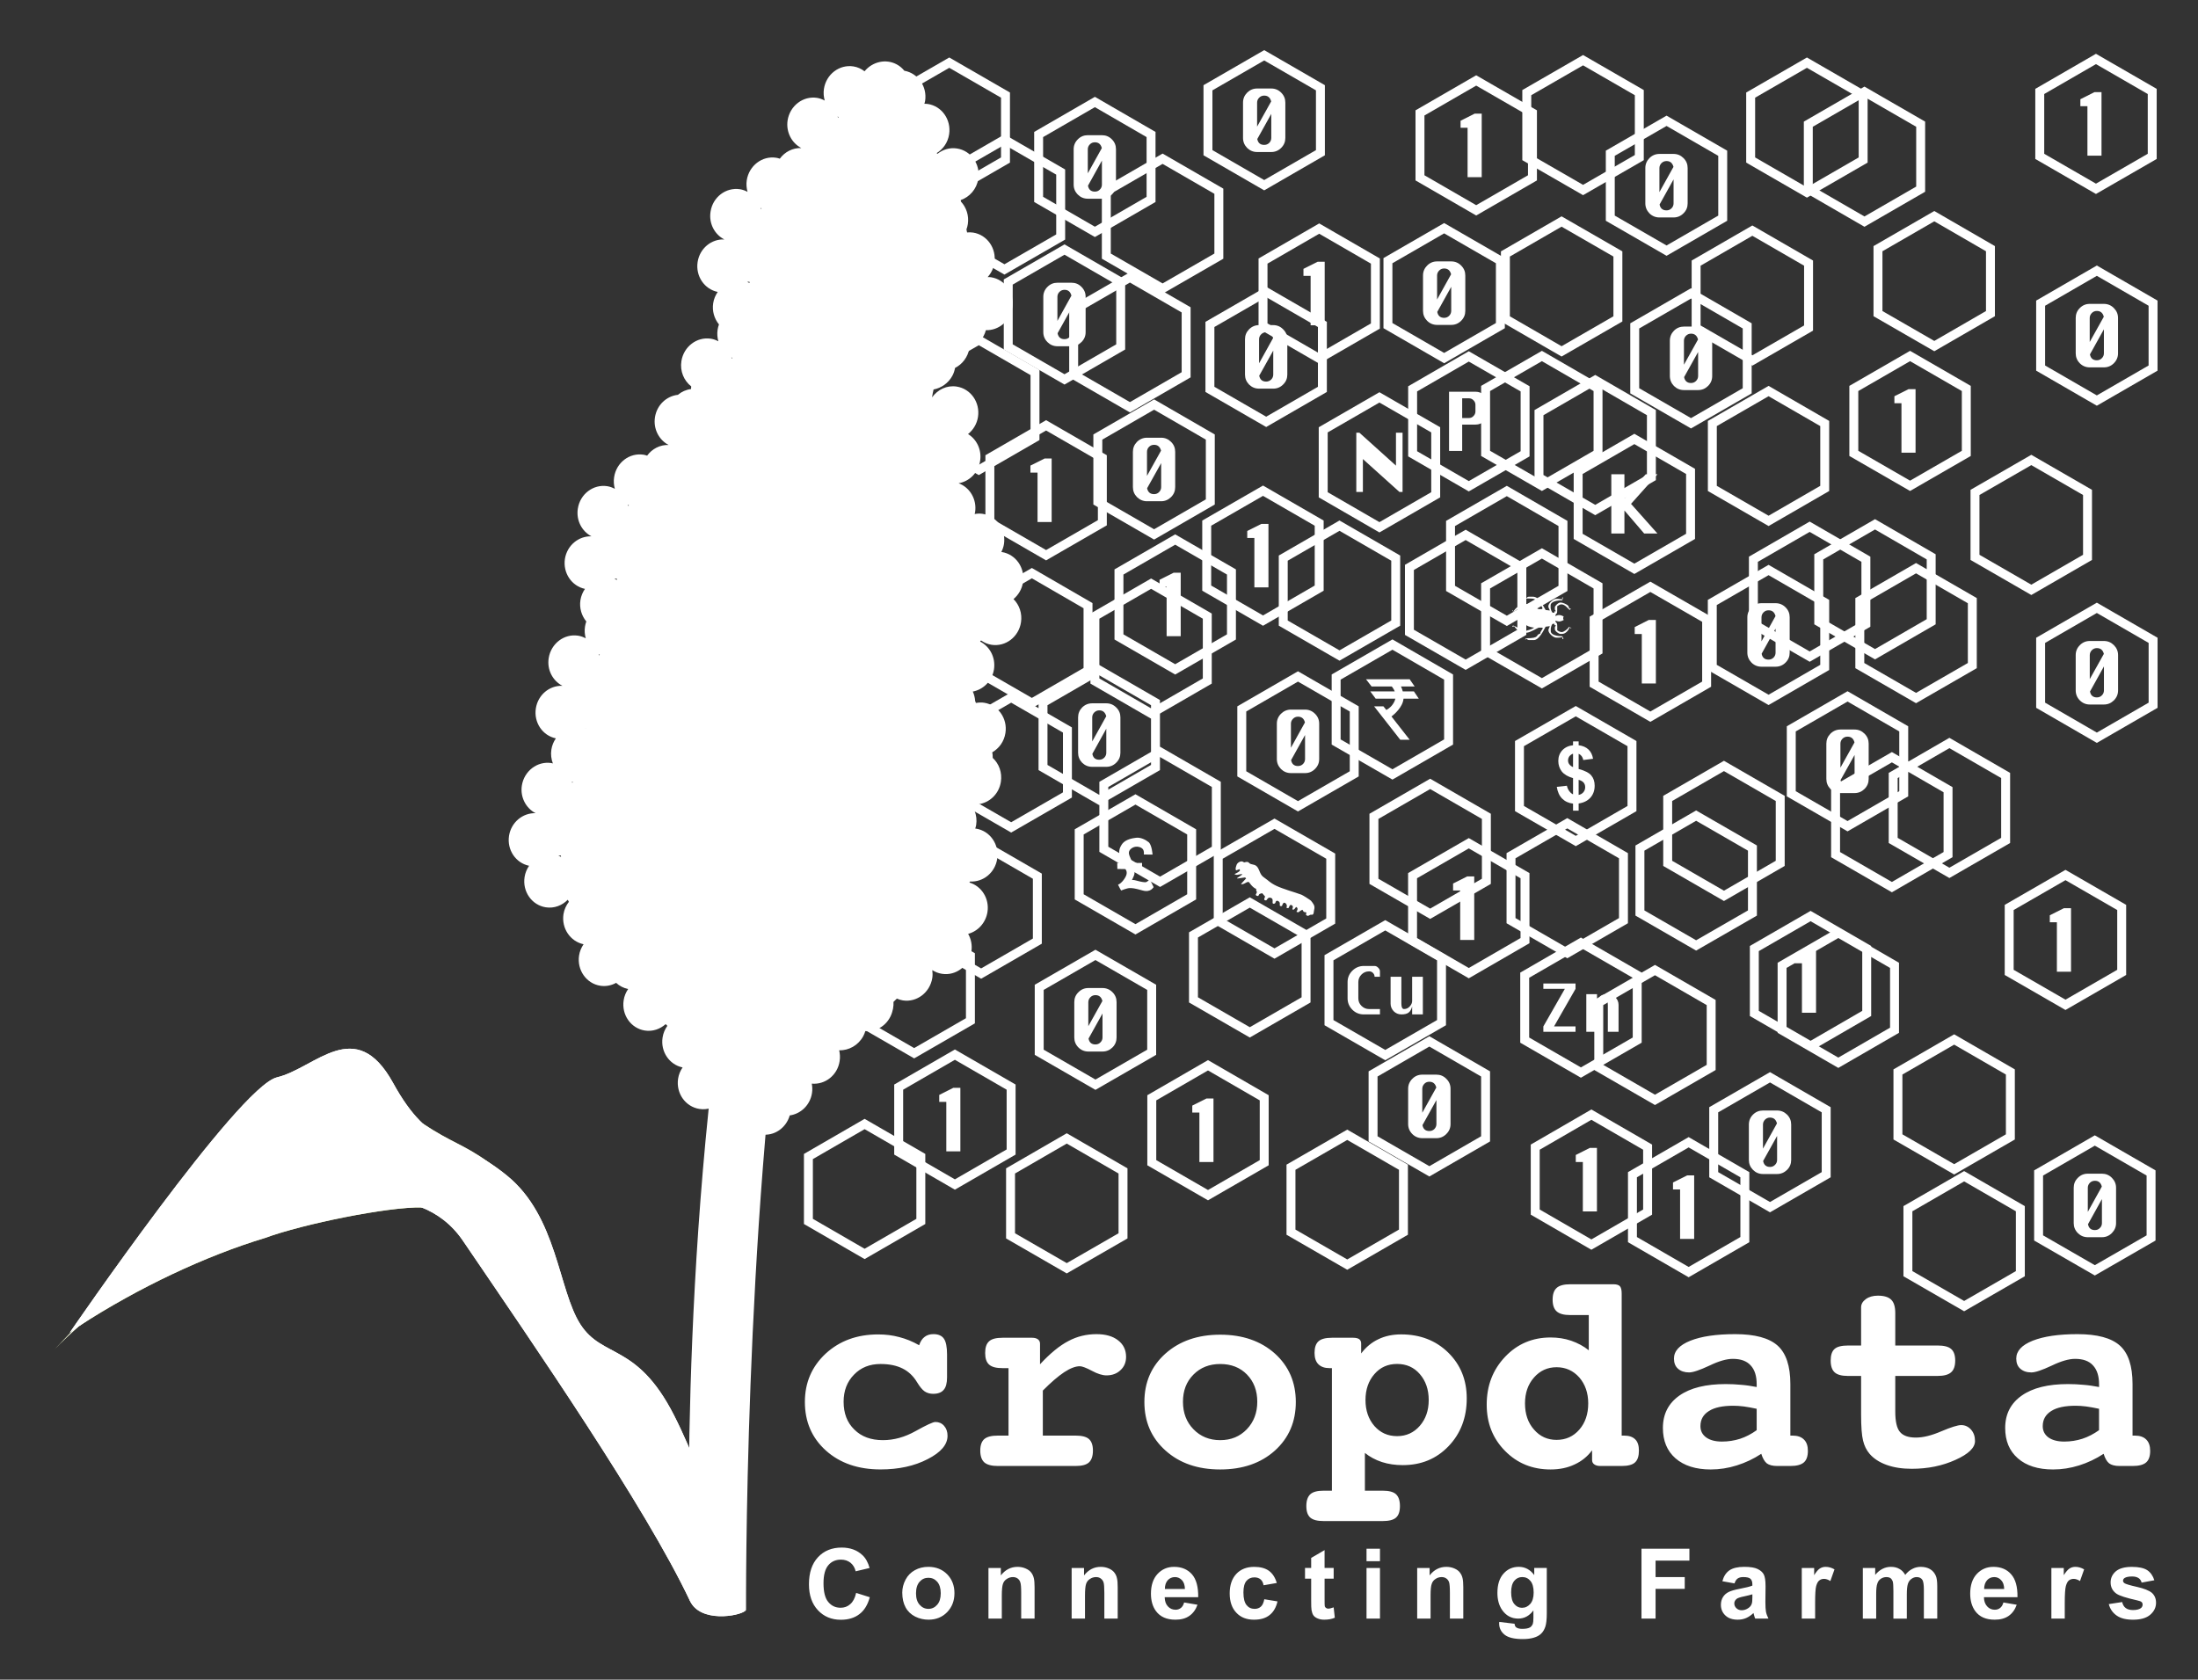 <?xml version="1.0" encoding="utf-8"?>
<!-- Generator: Adobe Illustrator 16.0.0, SVG Export Plug-In . SVG Version: 6.00 Build 0)  -->
<!DOCTYPE svg PUBLIC "-//W3C//DTD SVG 1.1//EN" "http://www.w3.org/Graphics/SVG/1.1/DTD/svg11.dtd">
<svg version="1.1" id="Layer_1" xmlns="http://www.w3.org/2000/svg" xmlns:xlink="http://www.w3.org/1999/xlink" x="0px" y="0px"
	 width="246px" height="188px" viewBox="0 0 246 188" enable-background="new 0 0 246 188" xml:space="preserve">
<rect x="0" y="0" width="246" height="188" fill="#333333" stroke="none"/>
<g>
	<g>
		<polygon fill="none" stroke="#FFFFFF" stroke-miterlimit="10" points="135.195,9.824 141.49,6.189 147.781,9.824 147.781,17.092 
			141.49,20.729 135.195,17.092 		"/>
		<path fill="#FFFFFF" d="M143.855,15.437c0,0.434-0.148,0.799-0.463,1.113c-0.311,0.311-0.682,0.465-1.111,0.465h-1.586
			c-0.432,0-0.801-0.154-1.115-0.457c-0.305-0.316-0.461-0.688-0.461-1.121v-3.953c0-0.433,0.156-0.806,0.461-1.114
			c0.314-0.31,0.684-0.464,1.115-0.464h1.586c0.43,0,0.801,0.154,1.111,0.464c0.314,0.314,0.463,0.682,0.463,1.114V15.437
			L143.855,15.437z M142.271,11.351c-0.113-0.432-0.373-0.65-0.781-0.65c-0.221,0-0.408,0.076-0.559,0.227
			c-0.156,0.153-0.236,0.341-0.236,0.557v2.688L142.271,11.351L142.271,11.351z M142.281,15.437v-2.688l-1.566,2.811
			c0.082,0.445,0.346,0.659,0.775,0.659c0.221,0,0.404-0.073,0.561-0.225C142.205,15.839,142.281,15.651,142.281,15.437z"/>
	</g>
	<g>
		<polygon fill="none" stroke="#FFFFFF" stroke-miterlimit="10" points="148.094,48.111 154.385,44.479 160.684,48.111 
			160.684,55.381 154.385,59.019 148.094,55.381 		"/>
		<polygon fill="#FFFFFF" points="156.975,55.066 156.627,55.066 152.535,51.382 152.535,55.066 151.797,55.066 151.797,48.431 
			152.143,48.431 156.236,52.118 156.236,48.431 156.975,48.431 		"/>
	</g>
	<g>
		<polygon fill="none" stroke="#FFFFFF" stroke-miterlimit="10" points="149.541,75.782 155.842,72.146 162.125,75.782 
			162.125,83.052 155.842,86.683 149.541,83.052 		"/>
		<path fill-rule="evenodd" clip-rule="evenodd" fill="#FFFFFF" d="M157.768,76.028h-4.889l0.631,0.811h2.262
			c0.115,0.141,0.24,0.332,0.324,0.547h-2.74l0.611,0.817h2.199c-0.018,0.077-0.037,0.153-0.07,0.236
			c-0.246,0.575-0.65,0.88-0.939,1.029l-0.324-0.405h-1.043l2.926,3.736h1.053l-2.035-2.602c0.346-0.268,1.268-1.063,1.346-1.995
			h1.711l-0.549-0.817h-1.246c-0.055-0.215-0.125-0.387-0.199-0.547h1.531L157.768,76.028z"/>
	</g>
	<g>
		<polygon fill="none" stroke="#FFFFFF" stroke-miterlimit="10" points="170.059,83.231 176.361,79.601 182.65,83.231 
			182.65,90.502 176.361,94.134 170.059,90.502 		"/>
		<path fill="#FFFFFF" d="M176.055,88.912v-1.816c-0.563-0.163-0.982-0.405-1.252-0.733c-0.26-0.336-0.398-0.729-0.398-1.195
			c0-0.475,0.156-0.875,0.451-1.195c0.307-0.317,0.701-0.506,1.199-0.559v-0.427h0.627v0.427c0.461,0.059,0.828,0.217,1.1,0.477
			c0.27,0.254,0.441,0.601,0.512,1.039l-1.094,0.141c-0.064-0.346-0.236-0.573-0.518-0.701v1.701
			c0.693,0.182,1.17,0.431,1.416,0.729c0.254,0.297,0.377,0.68,0.377,1.147c0,0.524-0.154,0.966-0.467,1.326
			c-0.324,0.359-0.764,0.578-1.326,0.661v0.806h-0.627V89.95c-0.504-0.061-0.902-0.244-1.215-0.559
			c-0.316-0.309-0.516-0.75-0.605-1.318l1.133-0.127c0.045,0.232,0.135,0.43,0.264,0.602C175.758,88.72,175.9,88.841,176.055,88.912
			L176.055,88.912z M176.055,84.362c-0.172,0.057-0.299,0.156-0.414,0.293c-0.094,0.139-0.145,0.292-0.145,0.456
			c0,0.157,0.037,0.302,0.135,0.429c0.098,0.132,0.236,0.238,0.424,0.325V84.362L176.055,84.362z M176.682,88.974
			c0.219-0.038,0.391-0.139,0.531-0.299c0.135-0.162,0.201-0.351,0.201-0.568c0-0.196-0.053-0.36-0.17-0.506
			c-0.111-0.135-0.301-0.243-0.563-0.316V88.974z"/>
	</g>
	<g>
		<polygon fill="none" stroke="#FFFFFF" stroke-miterlimit="10" points="136.344,95.829 142.641,92.198 148.934,95.829 
			148.934,103.092 142.641,106.729 136.344,103.092 		"/>
		<path fill-rule="evenodd" clip-rule="evenodd" fill="#FFFFFF" d="M145.201,101.863c-0.027,0.074-0.049,0.047-0.104,0.189
			l0.168,0.061c0.076,0.02,0.283-0.215,0.504-0.283c0.066,0.078,0.098,0.219,0.184,0.246c0.236,0.08,0.316-0.051,0.205,0.297
			c0.047,0.053,0.07,0.098,0.178,0.131c0.09,0.033,0.182-0.057,0.258-0.084c0.184-0.096,0.145,0.006,0.295-0.041
			c0.178-0.055,0.135-0.34,0.195-0.555c0.127-0.459-0.125-0.7-0.355-1.003c-0.076-0.084-0.92-0.623-1.059-0.674
			c-0.459-0.172-0.953-0.316-1.422-0.471c-1.148-0.391-1.676-0.568-2.402-1.182c-0.383-0.313-0.598-0.354-0.807-0.809
			c-0.119-0.242-0.236-0.736-0.619-0.868c-0.188-0.067-0.273-0.055-0.408-0.102c-0.211-0.061-0.225-0.188-0.307-0.208l-0.037-0.018
			c-0.125-0.044-0.322,0.018-0.43,0.041c-0.064-0.041-0.082-0.064-0.184-0.102c-0.215-0.067-0.564,0.118-0.656,0.381l-0.053,0.168
			c-0.061,0.18-0.076,0.338,0,0.445l0.402-0.143l-0.006,0.092l0.059,0.031c-0.182,0.289-0.58,0.369-0.639,0.449l0.172,0.059
			c0.188,0.064,0.387-0.094,0.688-0.061l0.027,0.029l-0.59,0.404l0.014,0.051l0.883-0.121l0.08,0.078l0.037,0.02l-0.586,0.643
			c0.346,0.107,0.619-0.316,0.895-0.223c0.02,0.012,0.408,0.631,0.822,0.766c-0.055,0.262,0.102,0.256,0.059,0.393l-0.01,0.037
			c-0.033,0.102-0.061,0.115-0.104,0.186c0.021,0.07,0.018,0.117,0.098,0.148c0.09,0.033,0.107,0.016,0.184,0.023
			c0.117-0.289,0.213-0.242,0.439-0.307l0.322,0.373c-0.049,0.166-0.176,0.352-0.021,0.408l0.066,0.018
			c0.203,0.074,0.182-0.426,0.617-0.273c0.338,0.111,0.076,0.582,0.23,0.639l0.039,0.014c0.09,0.027,0.15-0.039,0.215-0.084
			l0.055-0.168c0.037-0.027,0.117-0.107,0.176-0.084c0.473,0.158,0.145,0.528,0.328,0.589l0.033,0.016
			c0.074,0.021,0.08-0.006,0.156-0.027c0.059-0.173,0.135-0.401,0.307-0.349c0.16,0.059,0.283,0.264,0.221,0.45l-0.033,0.105
			l0.096,0.033c0.082,0.027,0.082,0,0.162-0.023c0.049-0.145,0.141-0.362,0.258-0.323c0.166,0.05,0.242,0.155,0.193,0.323
			l-0.059,0.172l0.102,0.029c0.109,0.041,0.258-0.209,0.328-0.299C145.211,101.582,145.256,101.689,145.201,101.863z"/>
	</g>
	<g>
		<polygon fill="none" stroke="#FFFFFF" stroke-miterlimit="10" points="148.74,107.199 155.037,103.566 161.334,107.199 
			161.334,114.465 155.037,118.097 148.74,114.465 		"/>
		<path fill="#FFFFFF" d="M154.445,113.543h-1.82c-0.486,0-0.924-0.176-1.273-0.529c-0.355-0.359-0.531-0.777-0.531-1.279v-1.809
			c0-0.494,0.176-0.918,0.531-1.271c0.35-0.35,0.787-0.535,1.273-0.535h1.219c0.145,0,0.285,0.066,0.402,0.195
			c0.129,0.121,0.199,0.262,0.199,0.41v0.604h-0.602c0-0.166-0.061-0.311-0.18-0.428c-0.117-0.121-0.256-0.176-0.43-0.176
			c-0.334,0-0.619,0.115-0.855,0.354c-0.236,0.236-0.354,0.525-0.354,0.848v1.809c0,0.336,0.117,0.619,0.354,0.855
			c0.236,0.232,0.521,0.354,0.855,0.354h1.211V113.543L154.445,113.543z M159.246,113.543h-1.199v-0.902
			c-0.086,0.336-0.219,0.572-0.402,0.703c-0.18,0.135-0.445,0.199-0.803,0.199c-0.332,0-0.615-0.115-0.857-0.352
			c-0.227-0.242-0.35-0.525-0.35-0.854v-3.01h1.207v3.01c0,0.396,0.098,0.605,0.303,0.605c0.27,0,0.496-0.119,0.668-0.33
			c0.16-0.186,0.234-0.377,0.234-0.58v-2.705h1.199V113.543z"/>
	</g>
	<g>
		<polygon fill="none" stroke="#FFFFFF" stroke-miterlimit="10" points="170.645,109.152 176.934,105.516 183.236,109.152 
			183.236,116.419 176.934,120.052 170.645,116.419 		"/>
		<path fill="#FFFFFF" d="M176.334,115.491h-3.602v-0.604l2.404-4.204h-2.404v-0.602h3.602v0.602l-2.406,4.204h2.406V115.491
			L176.334,115.491z M181.148,115.491h-1.199v-3.013c0-0.396-0.104-0.596-0.303-0.596c-0.271,0-0.494,0.104-0.676,0.322
			c-0.156,0.186-0.232,0.375-0.232,0.576v2.71h-1.199v-4.214h1.199v0.902c0.09-0.334,0.223-0.57,0.404-0.701
			c0.172-0.135,0.447-0.201,0.807-0.201c0.334,0,0.613,0.121,0.85,0.35c0.225,0.238,0.35,0.518,0.35,0.852V115.491z"/>
	</g>
	<polygon fill="none" stroke="#FFFFFF" stroke-miterlimit="10" points="99.947,10.644 106.242,7.012 112.535,10.644 112.535,17.911 
		106.242,21.546 99.947,17.911 	"/>
	<polygon fill="none" stroke="#FFFFFF" stroke-miterlimit="10" points="106.125,19.258 112.416,15.624 118.711,19.258 
		118.711,26.527 112.416,30.157 106.125,26.527 	"/>
	<polygon fill="none" stroke="#FFFFFF" stroke-miterlimit="10" points="123.82,21.404 130.117,17.767 136.414,21.404 
		136.414,28.669 130.117,32.301 123.82,28.669 	"/>
	<polygon fill="none" stroke="#FFFFFF" stroke-miterlimit="10" points="170.877,10.369 177.176,6.736 183.471,10.369 
		183.471,17.639 177.176,21.268 170.877,17.639 	"/>
	<polygon fill="none" stroke="#FFFFFF" stroke-miterlimit="10" points="120.164,34.682 126.461,31.048 132.752,34.682 
		132.752,41.95 126.461,45.585 120.164,41.95 	"/>
	<polygon fill="none" stroke="#FFFFFF" stroke-miterlimit="10" points="103.248,41.696 109.545,38.062 115.836,41.696 
		115.836,48.968 109.545,52.6 103.248,48.968 	"/>
	<polygon fill="none" stroke="#FFFFFF" stroke-miterlimit="10" points="168.484,28.425 174.771,24.792 181.074,28.425 
		181.074,35.694 174.771,39.329 168.484,35.694 	"/>
	<polygon fill="none" stroke="#FFFFFF" stroke-miterlimit="10" points="195.934,10.644 202.232,7.012 208.523,10.644 
		208.523,17.911 202.232,21.546 195.934,17.911 	"/>
	<polygon fill="none" stroke="#FFFFFF" stroke-miterlimit="10" points="202.385,13.901 208.67,10.269 214.961,13.901 
		214.961,21.172 208.67,24.806 202.385,21.172 	"/>
	<polygon fill="none" stroke="#FFFFFF" stroke-miterlimit="10" points="210.184,27.834 216.486,24.196 222.771,27.834 
		222.771,35.104 216.486,38.737 210.184,35.104 	"/>
	<polygon fill="none" stroke="#FFFFFF" stroke-miterlimit="10" points="189.83,29.45 196.123,25.814 202.414,29.45 202.414,36.718 
		196.123,40.349 189.83,36.718 	"/>
	<polygon fill="none" stroke="#FFFFFF" stroke-miterlimit="10" points="191.645,47.404 197.938,43.77 204.223,47.404 204.223,54.67 
		197.938,58.302 191.645,54.67 	"/>
	<polygon fill="none" stroke="#FFFFFF" stroke-miterlimit="10" points="221.041,55.116 227.344,51.483 233.635,55.116 
		233.635,62.386 227.344,66.021 221.041,62.386 	"/>
	<g>
		<polygon fill="none" stroke="#FFFFFF" stroke-miterlimit="10" points="143.621,62.47 149.916,58.836 156.209,62.47 
			156.209,69.742 149.916,73.373 143.621,69.742 		"/>
	</g>
	<polygon fill="none" stroke="#FFFFFF" stroke-miterlimit="10" points="166.268,43.481 172.57,39.847 178.852,43.481 
		178.852,50.747 172.57,54.377 166.268,50.747 	"/>
	<polygon fill="none" stroke="#FFFFFF" stroke-miterlimit="10" points="172.244,46.185 178.539,42.546 184.824,46.185 
		184.824,53.454 178.539,57.087 172.244,53.454 	"/>
	<polygon fill="none" stroke="#FFFFFF" stroke-miterlimit="10" points="162.344,58.591 168.643,54.956 174.928,58.591 
		174.928,65.86 168.643,69.492 162.344,65.86 	"/>
	<polygon fill="none" stroke="#FFFFFF" stroke-miterlimit="10" points="157.742,63.507 164.037,59.869 170.324,63.507 
		170.324,70.776 164.037,74.404 157.742,70.776 	"/>
	<polygon fill="none" stroke="#FFFFFF" stroke-miterlimit="10" points="109.184,67.792 115.486,64.152 121.771,67.792 
		121.771,75.057 115.486,78.694 109.184,75.057 	"/>
	<polygon fill="none" stroke="#FFFFFF" stroke-miterlimit="10" points="203.555,62.327 209.852,58.688 216.137,62.327 
		216.137,69.593 209.852,73.228 203.555,69.593 	"/>
	<polygon fill="none" stroke="#FFFFFF" stroke-miterlimit="10" points="196.24,62.597 202.539,58.958 208.83,62.597 208.83,69.86 
		202.539,73.494 196.24,69.86 	"/>
	<polygon fill="none" stroke="#FFFFFF" stroke-miterlimit="10" points="208.15,67.233 214.443,63.597 220.742,67.233 
		220.742,74.499 214.443,78.131 208.15,74.499 	"/>
	<polygon fill="none" stroke="#FFFFFF" stroke-miterlimit="10" points="205.438,88.392 211.74,84.755 218.025,88.392 
		218.025,95.657 211.74,99.296 205.438,95.657 	"/>
	<polygon fill="none" stroke="#FFFFFF" stroke-miterlimit="10" points="211.885,86.799 218.176,83.162 224.471,86.799 
		224.471,94.068 218.176,97.7 211.885,94.068 	"/>
	<polygon fill="none" stroke="#FFFFFF" stroke-miterlimit="10" points="186.648,89.367 192.945,85.732 199.242,89.367 
		199.242,96.637 192.945,100.272 186.648,96.637 	"/>
	<polygon fill="none" stroke="#FFFFFF" stroke-miterlimit="10" points="183.541,94.925 189.83,91.291 196.133,94.925 
		196.133,102.193 189.83,105.822 183.541,102.193 	"/>
	<polygon fill="none" stroke="#FFFFFF" stroke-miterlimit="10" points="169.113,95.78 175.412,92.147 181.697,95.78 
		181.697,103.049 175.412,106.682 169.113,103.049 	"/>
	<polygon fill="none" stroke="#FFFFFF" stroke-miterlimit="10" points="153.77,91.374 160.064,87.74 166.355,91.374 166.355,98.647 
		160.064,102.277 153.77,98.647 	"/>
	<polygon fill="none" stroke="#FFFFFF" stroke-miterlimit="10" points="123.541,87.796 129.834,84.159 136.131,87.796 
		136.131,95.063 129.834,98.7 123.541,95.063 	"/>
	<polygon fill="none" stroke="#FFFFFF" stroke-miterlimit="10" points="122.541,68.962 128.832,65.329 135.119,68.962 
		135.119,76.228 128.832,79.864 122.541,76.228 	"/>
	<polygon fill="none" stroke="#FFFFFF" stroke-miterlimit="10" points="106.871,81.708 113.17,78.073 119.467,81.708 
		119.467,88.979 113.17,92.61 106.871,88.979 	"/>
	<polygon fill="none" stroke="#FFFFFF" stroke-miterlimit="10" points="133.574,104.645 139.877,101.013 146.174,104.645 
		146.174,111.916 139.877,115.552 133.574,111.916 	"/>
	<polygon fill="none" stroke="#FFFFFF" stroke-miterlimit="10" points="178.934,112.213 185.225,108.58 191.514,112.213 
		191.514,119.479 185.225,123.108 178.934,119.479 	"/>
	<polygon fill="none" stroke="#FFFFFF" stroke-miterlimit="10" points="212.416,119.985 218.711,116.349 225,119.985 225,127.253 
		218.711,130.882 212.416,127.253 	"/>
	<polygon fill="none" stroke="#FFFFFF" stroke-miterlimit="10" points="213.533,135.29 219.826,131.657 226.117,135.29 
		226.117,142.563 219.826,146.193 213.533,142.563 	"/>
	<polygon fill="none" stroke="#FFFFFF" stroke-miterlimit="10" points="144.486,130.647 150.783,127.015 157.074,130.647 
		157.074,137.915 150.783,141.547 144.486,137.915 	"/>
	<polygon fill="none" stroke="#FFFFFF" stroke-miterlimit="10" points="113.1,131.062 119.391,127.423 125.688,131.062 
		125.688,138.329 119.391,141.957 113.1,138.329 	"/>
	<polygon fill="none" stroke="#FFFFFF" stroke-miterlimit="10" points="103.512,98.071 109.809,94.437 116.1,98.071 116.1,105.338 
		109.809,108.971 103.512,105.338 	"/>
	<polygon fill="none" stroke="#FFFFFF" stroke-miterlimit="10" points="96.016,106.984 102.313,103.352 108.609,106.984 
		108.609,114.256 102.313,117.888 96.016,114.256 	"/>
	<polygon fill="none" stroke="#FFFFFF" stroke-miterlimit="10" points="90.477,129.448 96.768,125.81 103.059,129.448 
		103.059,136.714 96.768,140.352 90.477,136.714 	"/>
	<g>
		<polygon fill="none" stroke="#FFFFFF" stroke-miterlimit="10" points="116.244,15.056 122.541,11.416 128.826,15.056 
			128.826,22.319 122.541,25.953 116.244,22.319 		"/>
		<path fill="#FFFFFF" d="M124.9,20.663c0,0.431-0.145,0.802-0.461,1.113c-0.307,0.31-0.678,0.466-1.113,0.466h-1.58
			c-0.438,0-0.807-0.156-1.113-0.46c-0.313-0.313-0.469-0.688-0.469-1.119v-3.955c0-0.433,0.156-0.804,0.469-1.115
			c0.307-0.31,0.676-0.461,1.113-0.461h1.58c0.436,0,0.807,0.151,1.113,0.461c0.316,0.314,0.461,0.683,0.461,1.115V20.663
			L124.9,20.663z M123.316,16.577c-0.113-0.435-0.365-0.65-0.775-0.65c-0.221,0-0.408,0.073-0.559,0.227
			c-0.156,0.156-0.236,0.343-0.236,0.555v2.691L123.316,16.577L123.316,16.577z M123.326,20.663v-2.688l-1.559,2.809
			c0.08,0.442,0.344,0.664,0.773,0.664c0.217,0,0.402-0.073,0.559-0.232C123.252,21.061,123.326,20.878,123.326,20.663z"/>
	</g>
	<g>
		<polygon fill="none" stroke="#FFFFFF" stroke-miterlimit="10" points="180.223,17.153 186.521,13.521 192.807,17.153 
			192.807,24.421 186.521,28.053 180.223,24.421 		"/>
		<path fill="#FFFFFF" d="M188.881,22.76c0,0.435-0.145,0.802-0.465,1.116c-0.309,0.309-0.676,0.464-1.111,0.464h-1.584
			c-0.428,0-0.809-0.155-1.115-0.458c-0.303-0.314-0.461-0.688-0.461-1.122v-3.951c0-0.431,0.158-0.806,0.461-1.115
			c0.307-0.309,0.688-0.464,1.115-0.464h1.584c0.436,0,0.803,0.155,1.111,0.464c0.32,0.315,0.465,0.685,0.465,1.115V22.76
			L188.881,22.76z M187.295,18.677c-0.113-0.432-0.373-0.65-0.773-0.65c-0.223,0-0.41,0.074-0.566,0.227
			c-0.154,0.156-0.234,0.345-0.234,0.556v2.692L187.295,18.677L187.295,18.677z M187.305,22.76v-2.681l-1.564,2.807
			c0.08,0.44,0.344,0.66,0.781,0.66c0.211,0,0.396-0.071,0.553-0.23C187.229,23.165,187.305,22.978,187.305,22.76z"/>
	</g>
	<g>
		<polygon fill="none" stroke="#FFFFFF" stroke-miterlimit="10" points="228.387,33.933 234.678,30.297 240.971,33.933 
			240.971,41.199 234.678,44.835 228.387,41.199 		"/>
		<path fill="#FFFFFF" d="M237.049,39.544c0,0.43-0.154,0.8-0.469,1.115c-0.307,0.309-0.684,0.46-1.111,0.46h-1.588
			c-0.428,0-0.801-0.151-1.107-0.456c-0.311-0.314-0.461-0.689-0.461-1.119v-3.955c0-0.432,0.15-0.804,0.461-1.113
			c0.307-0.309,0.68-0.463,1.107-0.463h1.588c0.428,0,0.805,0.154,1.111,0.463c0.314,0.315,0.469,0.682,0.469,1.113V39.544
			L237.049,39.544z M235.457,35.456c-0.109-0.433-0.365-0.652-0.779-0.652c-0.215,0-0.41,0.076-0.559,0.23
			c-0.15,0.153-0.238,0.341-0.238,0.555v2.689L235.457,35.456L235.457,35.456z M235.469,39.544v-2.686l-1.561,2.807
			c0.076,0.44,0.34,0.661,0.77,0.661c0.219,0,0.408-0.077,0.559-0.231C235.393,39.943,235.469,39.755,235.469,39.544z"/>
	</g>
	<g>
		<path fill="#FFFFFF" d="M191.629,42.085c0,0.432-0.152,0.801-0.463,1.113c-0.313,0.309-0.682,0.463-1.113,0.463h-1.586
			c-0.432,0-0.809-0.154-1.117-0.458c-0.303-0.313-0.459-0.687-0.459-1.118v-3.953c0-0.432,0.156-0.808,0.459-1.117
			c0.309-0.309,0.686-0.461,1.117-0.461h1.586c0.432,0,0.801,0.152,1.113,0.461c0.311,0.315,0.463,0.686,0.463,1.117V42.085
			L191.629,42.085z M190.043,37.997c-0.115-0.43-0.371-0.65-0.781-0.65c-0.219,0-0.404,0.076-0.566,0.231
			c-0.148,0.155-0.229,0.342-0.229,0.554v2.691L190.043,37.997L190.043,37.997z M190.053,42.085v-2.686l-1.568,2.811
			c0.084,0.441,0.346,0.66,0.777,0.66c0.223,0,0.404-0.075,0.559-0.23C189.973,42.487,190.053,42.298,190.053,42.085z"/>
		<polygon fill="none" stroke="#FFFFFF" stroke-miterlimit="10" points="182.959,36.476 189.258,32.839 195.547,36.476 
			195.547,43.743 189.258,47.378 182.959,43.743 		"/>
	</g>
	<g>
		<polygon fill="none" stroke="#FFFFFF" stroke-miterlimit="10" points="155.338,29.177 161.629,25.544 167.922,29.177 
			167.922,36.446 161.629,40.081 155.338,36.446 		"/>
		<path fill="#FFFFFF" d="M163.996,34.791c0,0.431-0.148,0.798-0.465,1.115c-0.307,0.306-0.676,0.46-1.111,0.46h-1.582
			c-0.43,0-0.807-0.154-1.113-0.457c-0.307-0.314-0.461-0.688-0.461-1.118v-3.956c0-0.434,0.154-0.803,0.461-1.112
			s0.684-0.464,1.113-0.464h1.582c0.436,0,0.805,0.154,1.111,0.464c0.316,0.312,0.465,0.679,0.465,1.112V34.791L163.996,34.791z
			 M162.406,30.7c-0.109-0.431-0.363-0.649-0.777-0.649c-0.215,0-0.404,0.075-0.555,0.229c-0.154,0.154-0.236,0.342-0.236,0.555
			v2.69L162.406,30.7L162.406,30.7z M162.42,34.791v-2.688l-1.561,2.809c0.08,0.443,0.346,0.664,0.77,0.664
			c0.219,0,0.408-0.079,0.563-0.232C162.344,35.188,162.42,35.001,162.42,34.791z"/>
	</g>
	<g>
		<polygon fill="none" stroke="#FFFFFF" stroke-miterlimit="10" points="135.414,36.313 141.711,32.679 148.002,36.313 
			148.002,43.583 141.711,47.218 135.414,43.583 		"/>
		<path fill="#FFFFFF" d="M144.076,41.929c0,0.43-0.148,0.795-0.467,1.109c-0.307,0.309-0.678,0.463-1.107,0.463h-1.586
			c-0.432,0-0.809-0.154-1.119-0.458c-0.303-0.315-0.457-0.685-0.457-1.114V37.97c0-0.432,0.154-0.803,0.457-1.111
			c0.311-0.313,0.688-0.469,1.119-0.469h1.586c0.43,0,0.801,0.156,1.107,0.469c0.318,0.314,0.467,0.68,0.467,1.111V41.929
			L144.076,41.929z M142.484,37.837c-0.105-0.43-0.365-0.65-0.773-0.65c-0.221,0-0.408,0.076-0.561,0.232
			c-0.154,0.152-0.234,0.339-0.234,0.551v2.693L142.484,37.837L142.484,37.837z M142.502,41.929v-2.689l-1.57,2.811
			c0.086,0.441,0.35,0.66,0.779,0.66c0.215,0,0.402-0.075,0.561-0.23C142.426,42.325,142.502,42.138,142.502,41.929z"/>
	</g>
	<g>
		<polygon fill="none" stroke="#FFFFFF" stroke-miterlimit="10" points="112.842,31.565 119.139,27.932 125.428,31.565 
			125.428,38.831 119.139,42.466 112.842,38.831 		"/>
		<path fill="#FFFFFF" d="M121.504,37.178c0,0.432-0.15,0.797-0.469,1.112c-0.307,0.309-0.676,0.465-1.107,0.465h-1.582
			c-0.436,0-0.805-0.156-1.111-0.459c-0.313-0.315-0.469-0.687-0.469-1.118v-3.956c0-0.432,0.156-0.805,0.469-1.115
			c0.307-0.309,0.676-0.461,1.111-0.461h1.582c0.432,0,0.801,0.152,1.107,0.461c0.318,0.315,0.469,0.684,0.469,1.115V37.178
			L121.504,37.178z M119.912,33.09c-0.107-0.43-0.359-0.651-0.773-0.651c-0.217,0-0.41,0.078-0.561,0.229
			c-0.156,0.152-0.232,0.34-0.232,0.555v2.695L119.912,33.09L119.912,33.09z M119.928,37.178v-2.686l-1.564,2.809
			c0.086,0.443,0.344,0.661,0.775,0.661c0.219,0,0.408-0.074,0.559-0.229C119.854,37.578,119.928,37.391,119.928,37.178z"/>
	</g>
	<g>
		<polygon fill="none" stroke="#FFFFFF" stroke-miterlimit="10" points="122.869,48.917 129.166,45.28 135.457,48.917 
			135.457,56.183 129.166,59.817 122.869,56.183 		"/>
		<path fill="#FFFFFF" d="M131.527,54.525c0,0.431-0.146,0.798-0.463,1.114c-0.313,0.305-0.678,0.465-1.107,0.465h-1.586
			c-0.432,0-0.807-0.16-1.119-0.465c-0.303-0.309-0.457-0.684-0.457-1.114v-3.952c0-0.437,0.154-0.806,0.457-1.116
			c0.313-0.308,0.688-0.463,1.119-0.463h1.586c0.43,0,0.795,0.155,1.107,0.463c0.316,0.313,0.463,0.68,0.463,1.116V54.525
			L131.527,54.525z M129.945,50.438c-0.119-0.435-0.377-0.65-0.779-0.65c-0.221,0-0.408,0.072-0.564,0.227
			c-0.156,0.156-0.23,0.345-0.23,0.559v2.688L129.945,50.438L129.945,50.438z M129.957,54.525v-2.688l-1.572,2.811
			c0.086,0.441,0.352,0.662,0.781,0.662c0.215,0,0.402-0.074,0.559-0.232C129.875,54.924,129.957,54.735,129.957,54.525z"/>
	</g>
	<g>
		<polygon fill="none" stroke="#FFFFFF" stroke-miterlimit="10" points="138.98,79.349 145.27,75.714 151.566,79.349 
			151.566,86.616 145.27,90.249 138.98,86.616 		"/>
		<path fill="#FFFFFF" d="M147.643,84.956c0,0.434-0.15,0.798-0.469,1.113c-0.307,0.311-0.684,0.463-1.113,0.463h-1.58
			c-0.43,0-0.801-0.152-1.113-0.455c-0.307-0.318-0.463-0.688-0.463-1.121v-3.955c0-0.43,0.156-0.803,0.463-1.111
			c0.313-0.309,0.684-0.465,1.113-0.465h1.58c0.43,0,0.807,0.156,1.113,0.465c0.318,0.311,0.469,0.682,0.469,1.111V84.956
			L147.643,84.956z M146.049,80.866c-0.105-0.43-0.365-0.648-0.779-0.648c-0.209,0-0.402,0.076-0.553,0.231
			c-0.154,0.155-0.236,0.338-0.236,0.552v2.694L146.049,80.866L146.049,80.866z M146.061,84.956v-2.686l-1.561,2.811
			c0.082,0.441,0.342,0.66,0.77,0.66c0.221,0,0.414-0.077,0.566-0.23C145.986,85.354,146.061,85.169,146.061,84.956z"/>
	</g>
	<g>
		<polygon fill="none" stroke="#FFFFFF" stroke-miterlimit="10" points="116.734,78.644 123.025,75.007 129.322,78.644 
			129.322,85.909 123.025,89.545 116.734,85.909 		"/>
		<path fill="#FFFFFF" d="M125.396,84.253c0,0.433-0.145,0.798-0.469,1.115c-0.307,0.31-0.682,0.463-1.111,0.463h-1.576
			c-0.436,0-0.811-0.153-1.125-0.457c-0.301-0.317-0.455-0.688-0.455-1.121V80.3c0-0.436,0.154-0.807,0.455-1.115
			c0.314-0.309,0.689-0.463,1.125-0.463h1.576c0.43,0,0.805,0.154,1.111,0.463c0.324,0.314,0.469,0.68,0.469,1.115V84.253
			L125.396,84.253z M123.811,80.169c-0.119-0.438-0.371-0.658-0.785-0.658c-0.215,0-0.402,0.081-0.555,0.232
			c-0.154,0.155-0.23,0.342-0.23,0.557v2.689L123.811,80.169L123.811,80.169z M123.816,84.253v-2.688l-1.559,2.811
			c0.078,0.445,0.338,0.661,0.768,0.661c0.221,0,0.408-0.077,0.564-0.229C123.74,84.653,123.816,84.469,123.816,84.253z"/>
	</g>
	<g>
		<polygon fill="none" stroke="#FFFFFF" stroke-miterlimit="10" points="191.639,67.433 197.938,63.801 204.223,67.433 
			204.223,74.703 197.938,78.338 191.639,74.703 		"/>
		<path fill="#FFFFFF" d="M200.301,73.048c0,0.432-0.145,0.799-0.461,1.113c-0.307,0.311-0.684,0.463-1.119,0.463h-1.574
			c-0.432,0-0.809-0.152-1.119-0.458c-0.305-0.313-0.465-0.687-0.465-1.118v-3.953c0-0.435,0.16-0.806,0.465-1.115
			c0.311-0.309,0.688-0.465,1.119-0.465h1.574c0.436,0,0.813,0.156,1.119,0.465c0.316,0.314,0.461,0.681,0.461,1.115V73.048
			L200.301,73.048z M198.715,68.958c-0.111-0.433-0.363-0.646-0.777-0.646c-0.223,0-0.404,0.07-0.563,0.229
			c-0.148,0.151-0.229,0.339-0.229,0.555v2.688L198.715,68.958L198.715,68.958z M198.721,73.048V70.36l-1.559,2.811
			c0.082,0.438,0.338,0.659,0.775,0.659c0.211,0,0.406-0.074,0.563-0.229C198.65,73.447,198.721,73.261,198.721,73.048z"/>
	</g>
	<g>
		<polygon fill="none" stroke="#FFFFFF" stroke-miterlimit="10" points="200.479,81.581 206.777,77.946 213.066,81.581 
			213.066,88.847 206.777,92.478 200.479,88.847 		"/>
		<path fill="#FFFFFF" d="M209.141,87.19c0,0.43-0.148,0.799-0.461,1.113c-0.314,0.31-0.684,0.465-1.115,0.465h-1.586
			c-0.43,0-0.805-0.155-1.117-0.459c-0.303-0.314-0.457-0.689-0.457-1.119v-3.957c0-0.43,0.154-0.801,0.457-1.111
			c0.313-0.311,0.688-0.467,1.117-0.467h1.586c0.432,0,0.801,0.156,1.115,0.467c0.313,0.313,0.461,0.682,0.461,1.111V87.19
			L209.141,87.19z M207.555,83.102c-0.111-0.435-0.371-0.648-0.777-0.648c-0.223,0-0.41,0.071-0.566,0.229
			c-0.15,0.151-0.232,0.34-0.232,0.551v2.692L207.555,83.102L207.555,83.102z M207.564,87.19v-2.688l-1.568,2.809
			c0.084,0.441,0.35,0.659,0.781,0.659c0.219,0,0.4-0.071,0.559-0.228C207.484,87.587,207.564,87.399,207.564,87.19z"/>
	</g>
	<g>
		<polygon fill="none" stroke="#FFFFFF" stroke-miterlimit="10" points="228.387,71.673 234.678,68.034 240.975,71.673 
			240.975,78.937 234.678,82.575 228.387,78.937 		"/>
		<path fill="#FFFFFF" d="M237.055,77.276c0,0.432-0.158,0.804-0.467,1.116c-0.314,0.309-0.684,0.464-1.115,0.464h-1.586
			c-0.43,0-0.801-0.155-1.107-0.458c-0.313-0.313-0.467-0.69-0.467-1.122v-3.952c0-0.433,0.154-0.802,0.467-1.112
			c0.307-0.311,0.678-0.466,1.107-0.466h1.586c0.432,0,0.801,0.155,1.115,0.466c0.309,0.311,0.467,0.68,0.467,1.112V77.276
			L237.055,77.276z M235.463,73.19c-0.107-0.432-0.367-0.648-0.781-0.648c-0.219,0-0.4,0.074-0.559,0.229
			c-0.154,0.154-0.236,0.344-0.236,0.554v2.691L235.463,73.19L235.463,73.19z M235.473,77.276v-2.684l-1.559,2.807
			c0.074,0.443,0.34,0.662,0.768,0.662c0.223,0,0.41-0.074,0.559-0.229C235.398,77.679,235.473,77.49,235.473,77.276z"/>
	</g>
	<g>
		<polygon fill="none" stroke="#FFFFFF" stroke-miterlimit="10" points="191.799,124.216 198.098,120.581 204.387,124.216 
			204.387,131.485 198.098,135.118 191.799,131.485 		"/>
		<path fill="#FFFFFF" d="M200.469,129.829c0,0.432-0.145,0.801-0.461,1.115c-0.314,0.305-0.684,0.463-1.115,0.463h-1.582
			c-0.434,0-0.811-0.158-1.117-0.463c-0.307-0.311-0.461-0.684-0.461-1.115v-3.953c0-0.432,0.154-0.809,0.461-1.117
			c0.307-0.307,0.684-0.461,1.117-0.461h1.582c0.432,0,0.801,0.154,1.115,0.461c0.316,0.316,0.461,0.686,0.461,1.117V129.829
			L200.469,129.829z M198.877,125.745c-0.111-0.436-0.367-0.654-0.775-0.654c-0.219,0-0.404,0.072-0.559,0.227
			s-0.232,0.344-0.232,0.559v2.688L198.877,125.745L198.877,125.745z M198.893,129.829v-2.684l-1.564,2.805
			c0.086,0.441,0.342,0.664,0.773,0.664c0.223,0,0.404-0.072,0.559-0.232C198.818,130.229,198.893,130.042,198.893,129.829z"/>
	</g>
	<g>
		<polygon fill="none" stroke="#FFFFFF" stroke-miterlimit="10" points="153.674,120.204 159.973,116.563 166.266,120.204 
			166.266,127.472 159.973,131.108 153.674,127.472 		"/>
		<path fill="#FFFFFF" d="M162.344,125.815c0,0.432-0.152,0.801-0.473,1.113c-0.303,0.311-0.68,0.467-1.107,0.467h-1.582
			c-0.43,0-0.807-0.156-1.113-0.459c-0.311-0.316-0.469-0.689-0.469-1.121v-3.953c0-0.43,0.158-0.807,0.469-1.113
			c0.307-0.313,0.684-0.465,1.113-0.465h1.582c0.428,0,0.805,0.152,1.107,0.465c0.32,0.309,0.473,0.684,0.473,1.113V125.815
			L162.344,125.815z M160.75,121.728c-0.107-0.43-0.369-0.648-0.777-0.648c-0.215,0-0.41,0.07-0.555,0.225
			c-0.154,0.156-0.236,0.344-0.236,0.559v2.688L160.75,121.728L160.75,121.728z M160.764,125.815v-2.684l-1.561,2.805
			c0.08,0.441,0.34,0.66,0.77,0.66c0.219,0,0.408-0.07,0.566-0.227C160.684,126.216,160.764,126.024,160.764,125.815z"/>
	</g>
	<g>
		<polygon fill="none" stroke="#FFFFFF" stroke-miterlimit="10" points="228.16,131.29 234.453,127.655 240.748,131.29 
			240.748,138.562 234.453,142.189 228.16,138.562 		"/>
		<path fill="#FFFFFF" d="M236.83,136.901c0,0.432-0.158,0.795-0.469,1.115c-0.307,0.309-0.684,0.465-1.113,0.465h-1.582
			c-0.436,0-0.805-0.156-1.111-0.459c-0.314-0.316-0.465-0.689-0.465-1.121v-3.955c0-0.434,0.15-0.805,0.465-1.113
			c0.307-0.311,0.676-0.463,1.111-0.463h1.582c0.43,0,0.807,0.152,1.113,0.463c0.311,0.316,0.469,0.68,0.469,1.113V136.901
			L236.83,136.901z M235.236,132.815c-0.107-0.432-0.365-0.65-0.773-0.65c-0.223,0-0.41,0.074-0.566,0.227
			c-0.15,0.154-0.23,0.342-0.23,0.555v2.697L235.236,132.815L235.236,132.815z M235.248,136.901v-2.689l-1.559,2.814
			c0.08,0.441,0.34,0.656,0.773,0.656c0.215,0,0.404-0.07,0.553-0.229C235.176,137.3,235.248,137.114,235.248,136.901z"/>
	</g>
	<g>
		<polygon fill="none" stroke="#FFFFFF" stroke-miterlimit="10" points="116.309,110.512 122.602,106.881 128.896,110.512 
			128.896,117.78 122.602,121.411 116.309,117.78 		"/>
		<path fill="#FFFFFF" d="M124.967,116.12c0,0.432-0.146,0.805-0.457,1.117c-0.313,0.307-0.689,0.461-1.117,0.461h-1.588
			c-0.43,0-0.801-0.154-1.107-0.457c-0.316-0.313-0.463-0.689-0.463-1.121v-3.952c0-0.43,0.146-0.805,0.463-1.109
			c0.307-0.314,0.678-0.469,1.107-0.469h1.588c0.428,0,0.805,0.154,1.117,0.469c0.311,0.309,0.457,0.68,0.457,1.109V116.12
			L124.967,116.12z M123.381,112.037c-0.113-0.43-0.365-0.652-0.779-0.652c-0.221,0-0.404,0.076-0.561,0.229
			c-0.15,0.154-0.236,0.346-0.236,0.555v2.692L123.381,112.037L123.381,112.037z M123.393,116.12v-2.679l-1.561,2.804
			c0.074,0.439,0.338,0.66,0.77,0.66c0.219,0,0.408-0.072,0.559-0.232C123.316,116.524,123.393,116.335,123.393,116.12z"/>
	</g>
	<g>
		<polygon fill="none" stroke="#FFFFFF" stroke-miterlimit="10" points="228.289,10.235 234.58,6.599 240.877,10.235 
			240.877,17.503 234.58,21.134 228.289,17.503 		"/>
		<polygon fill="#FFFFFF" points="235.201,17.423 233.625,17.423 233.625,11.889 232.834,11.889 232.834,11.108 234.408,10.313 
			235.201,10.313 		"/>
	</g>
	<g>
		<polygon fill="none" stroke="#FFFFFF" stroke-miterlimit="10" points="207.48,43.481 213.775,39.847 220.068,43.481 
			220.068,50.747 213.775,54.377 207.48,50.747 		"/>
		<polygon fill="#FFFFFF" points="214.389,50.668 212.811,50.668 212.811,45.134 212.02,45.134 212.02,44.351 213.598,43.56 
			214.389,43.56 		"/>
	</g>
	<g>
		<polygon fill="none" stroke="#FFFFFF" stroke-miterlimit="10" points="158.924,12.638 165.215,9.004 171.514,12.638 
			171.514,19.906 165.215,23.543 158.924,19.906 		"/>
		<polygon fill="#FFFFFF" points="165.834,19.829 164.252,19.829 164.252,14.3 163.467,14.3 163.467,13.516 165.043,12.72 
			165.834,12.72 		"/>
	</g>
	<g>
		<polygon fill="none" stroke="#FFFFFF" stroke-miterlimit="10" points="141.357,29.22 147.646,25.585 153.934,29.22 
			153.934,36.491 147.646,40.124 141.357,36.491 		"/>
		<polygon fill="#FFFFFF" points="148.26,36.407 146.684,36.407 146.684,30.876 145.883,30.876 145.883,30.093 147.471,29.298 
			148.26,29.298 		"/>
	</g>
	<g>
		<polygon fill="none" stroke="#FFFFFF" stroke-miterlimit="10" points="178.414,69.31 184.707,65.68 191.006,69.31 191.006,76.579 
			184.707,80.218 178.414,76.579 		"/>
		<polygon fill="#FFFFFF" points="185.326,76.503 183.75,76.503 183.75,70.968 182.957,70.968 182.957,70.187 184.535,69.39 
			185.326,69.39 		"/>
	</g>
	<g>
		<polygon fill="none" stroke="#FFFFFF" stroke-miterlimit="10" points="135.055,58.555 141.357,54.924 147.643,58.555 
			147.643,65.829 141.357,69.464 135.055,65.829 		"/>
		<polygon fill="#FFFFFF" points="141.965,65.745 140.389,65.745 140.389,60.214 139.592,60.214 139.592,59.432 141.178,58.638 
			141.965,58.638 		"/>
	</g>
	<g>
		<polygon fill="none" stroke="#FFFFFF" stroke-miterlimit="10" points="125.234,64.021 131.527,60.389 137.824,64.021 
			137.824,71.291 131.527,74.923 125.234,71.291 		"/>
		<polygon fill="#FFFFFF" points="132.145,71.208 130.568,71.208 130.568,65.677 129.779,65.677 129.779,64.894 131.359,64.101 
			132.145,64.101 		"/>
	</g>
	<g>
		<polygon fill="none" stroke="#FFFFFF" stroke-miterlimit="10" points="110.787,51.242 117.078,47.608 123.375,51.242 
			123.375,58.511 117.078,62.145 110.787,58.511 		"/>
		<polygon fill="#FFFFFF" points="117.701,58.429 116.121,58.429 116.121,52.898 115.326,52.898 115.326,52.113 116.912,51.321 
			117.701,51.321 		"/>
	</g>
	<g>
		<polygon fill="none" stroke="#FFFFFF" stroke-miterlimit="10" points="158.094,98.013 164.387,94.384 170.678,98.013 
			170.678,105.285 164.387,108.924 158.094,105.285 		"/>
		<polygon fill="#FFFFFF" points="164.996,105.207 163.424,105.207 163.424,99.673 162.629,99.673 162.629,98.892 164.215,98.095 
			164.996,98.095 		"/>
	</g>
	<g>
		<polygon fill="none" stroke="#FFFFFF" stroke-miterlimit="10" points="196.344,106.17 202.641,102.533 208.922,106.17 
			208.922,113.434 202.641,117.073 196.344,113.434 		"/>
		<polygon fill="#FFFFFF" points="203.252,113.357 201.674,113.357 201.674,107.822 200.883,107.822 200.883,107.039 
			202.461,106.244 203.252,106.244 		"/>
	</g>
	<g>
		<polygon fill="none" stroke="#FFFFFF" stroke-miterlimit="10" points="224.869,101.57 231.168,97.94 237.459,101.57 
			237.459,108.84 231.168,112.471 224.869,108.84 		"/>
		<polygon fill="#FFFFFF" points="231.789,108.762 230.207,108.762 230.207,103.23 229.414,103.23 229.414,102.447 230.998,101.652 
			231.789,101.652 		"/>
	</g>
	<g>
		<polygon fill="none" stroke="#FFFFFF" stroke-miterlimit="10" points="182.703,131.485 188.992,127.853 195.283,131.485 
			195.283,138.751 188.992,142.385 182.703,138.751 		"/>
		<polygon fill="#FFFFFF" points="189.611,138.669 188.035,138.669 188.035,133.138 187.242,133.138 187.242,132.354 
			188.828,131.56 189.611,131.56 		"/>
	</g>
	<g>
		<polygon fill="none" stroke="#FFFFFF" stroke-miterlimit="10" points="171.822,128.401 178.107,124.761 184.4,128.401 
			184.4,135.669 178.107,139.306 171.822,135.669 		"/>
		<polygon fill="#FFFFFF" points="178.729,135.593 177.152,135.593 177.152,130.062 176.361,130.062 176.361,129.276 
			177.938,128.483 178.729,128.483 		"/>
	</g>
	<g>
		<polygon fill="none" stroke="#FFFFFF" stroke-miterlimit="10" points="128.908,122.876 135.199,119.237 141.49,122.876 
			141.49,130.142 135.199,133.774 128.908,130.142 		"/>
		<polygon fill="#FFFFFF" points="135.813,130.065 134.236,130.065 134.236,124.53 133.439,124.53 133.439,123.749 135.027,122.954 
			135.813,122.954 		"/>
	</g>
	<g>
		<polygon fill="none" stroke="#FFFFFF" stroke-miterlimit="10" points="100.58,121.681 106.871,118.046 113.164,121.681 
			113.164,128.946 106.871,132.583 100.58,128.946 		"/>
		<polygon fill="#FFFFFF" points="107.484,128.87 105.91,128.87 105.91,123.337 105.119,123.337 105.119,122.554 106.695,121.759 
			107.484,121.759 		"/>
	</g>
	<polygon fill="none" stroke="#FFFFFF" stroke-miterlimit="10" points="199.451,108.051 205.744,104.416 212.035,108.051 
		212.035,115.315 205.744,118.954 199.451,115.315 	"/>
	<path fill-rule="evenodd" clip-rule="evenodd" fill="#FFFFFF" d="M92.844,45.633c0,0-4.404,20.204-10.744,57.719
		c-6.34,37.516-4.877,75.84-4.877,75.84l4.318,0.936c0,0-0.824-42.509,4.139-75.334c4.969-32.827,10.475-58.802,10.475-58.802
		L92.844,45.633z"/>
	<path fill-rule="evenodd" clip-rule="evenodd" fill="#FFFFFF" d="M95.617,45.517c0,0-4.742,20.498-11.088,57.929
		c-6.34,37.422-5.092,70.383-4.99,76.496l3.867,0.357c0,0-0.242-42.3,4.715-75.398c4.953-33.106,10.465-59.295,10.465-59.295
		L95.617,45.517z"/>
	<path fill-rule="evenodd" clip-rule="evenodd" fill="#FFFFFF" d="M83.406,180.299c0,0-3.844-13.82-7.986-21.92
		c-4.145-8.096-7.969-6.282-10.463-10.146c-2.484-3.867-2.57-12.054-8.211-16.644c-5.641-4.605-8.545-2.719-12.75-10.373
		c-4.221-7.657-8.693-1.656-12.996-0.629c-4.307,1.027-23.197,28.581-23.197,28.581s33.996-25.017,44.008-10.294
		c7.979,11.731,20.41,29.731,25.412,40.317C78.379,181.654,82.695,180.914,83.406,180.299z"/>
	<path fill-rule="evenodd" clip-rule="evenodd" fill="#D1E187" d="M47.197,135.155c-3.684-0.107-13.357,1.861-17.504,3.4
		c-6.625,1.995-14.186,5.546-20.842,9.866c-0.93,0.814-1.834,1.682-2.721,2.591l0,0c0.5-0.528,1.172-1.222,1.973-2.056
		c4.201-4.359,12.895-10.353,17.789-14.392c4.264-3.514,14.486-6.861,21.406-8.818c3.258,2.174,4.564,2.318,7.404,4.361
		c2.838,2.033,3.732,3.32,4.371,4.051C56.246,131.71,49.6,134.905,47.197,135.155z"/>
	<path fill="#FFFFFF" d="M102.871,150.572c0.139-0.428,0.344-0.734,0.613-0.936c0.258-0.205,0.598-0.307,0.988-0.307
		c0.539,0,0.938,0.172,1.168,0.508c0.236,0.334,0.354,0.934,0.354,1.776v2.544c0,0.646-0.121,1.121-0.375,1.406
		c-0.248,0.297-0.635,0.447-1.184,0.447c-0.359,0-0.699-0.098-0.963-0.281c-0.262-0.186-0.531-0.52-0.822-0.994
		c-0.414-0.699-0.961-1.223-1.635-1.559c-0.672-0.336-1.488-0.504-2.467-0.504c-1.211,0-2.201,0.393-2.969,1.193
		c-0.779,0.795-1.162,1.805-1.162,3.033c0,1.291,0.393,2.33,1.199,3.111c0.797,0.799,1.865,1.186,3.205,1.186
		c1.23,0,2.445-0.338,3.662-1.02c1.209-0.674,1.941-1.014,2.205-1.014c0.387,0,0.721,0.141,0.973,0.43
		c0.258,0.291,0.387,0.668,0.387,1.119c0,0.979-0.736,1.852-2.227,2.611c-1.482,0.768-3.236,1.152-5.27,1.152
		c-2.51,0-4.543-0.705-6.113-2.111c-1.57-1.414-2.355-3.223-2.355-5.443c0-2.162,0.775-3.959,2.322-5.405
		c1.561-1.437,3.518-2.153,5.885-2.153c0.816,0,1.602,0.094,2.35,0.297C101.408,149.855,102.139,150.154,102.871,150.572
		L102.871,150.572z M116.713,160.686h3.66c0.711,0,1.211,0.127,1.502,0.387c0.295,0.26,0.445,0.688,0.445,1.293
		s-0.15,1.051-0.445,1.322c-0.291,0.27-0.791,0.4-1.502,0.4h-8.684c-0.703,0-1.209-0.131-1.521-0.4
		c-0.301-0.271-0.457-0.717-0.457-1.322s0.156-1.033,0.453-1.293c0.305-0.26,0.805-0.387,1.525-0.387h1.184v-7.551h-0.666
		c-0.711,0-1.205-0.125-1.506-0.398c-0.301-0.266-0.441-0.694-0.441-1.306c0-0.604,0.141-1.034,0.441-1.3
		c0.285-0.266,0.785-0.396,1.506-0.396h3.307c0.279,0,0.494,0.061,0.65,0.174c0.16,0.119,0.236,0.283,0.236,0.496v2.299
		c1.135-1.226,2.193-2.09,3.172-2.6c0.969-0.518,2.018-0.773,3.15-0.773c1.012,0,1.818,0.225,2.416,0.693
		c0.592,0.455,0.893,1.073,0.893,1.851c0,0.604-0.209,1.103-0.619,1.481c-0.408,0.395-0.936,0.59-1.574,0.59
		c-0.457,0-0.994-0.168-1.646-0.518c-0.639-0.338-1.086-0.506-1.338-0.506c-0.484,0-1.066,0.219-1.754,0.67
		c-0.682,0.455-1.479,1.139-2.387,2.055V160.686L116.713,160.686z M136.564,161.197c1.211,0,2.199-0.408,2.979-1.219
		c0.775-0.809,1.172-1.842,1.172-3.078c0-1.254-0.393-2.266-1.154-3.049c-0.764-0.785-1.764-1.178-2.996-1.178
		c-1.211,0-2.211,0.393-2.994,1.184c-0.787,0.791-1.174,1.801-1.174,3.043c0,1.236,0.387,2.27,1.178,3.078
		C134.359,160.789,135.361,161.197,136.564,161.197L136.564,161.197z M145.027,156.928c0,2.215-0.779,4.023-2.342,5.438
		c-1.566,1.406-3.609,2.111-6.121,2.111s-4.549-0.705-6.123-2.121c-1.582-1.414-2.361-3.227-2.361-5.428
		c0-2.205,0.779-4.012,2.361-5.425c1.574-1.399,3.611-2.112,6.123-2.112s4.555,0.713,6.121,2.112
		C144.248,152.916,145.027,154.723,145.027,156.928L145.027,156.928z M152.826,156.703c0,1.184,0.34,2.15,0.996,2.908
		c0.666,0.76,1.508,1.135,2.543,1.135c1.016,0,1.863-0.381,2.531-1.143c0.666-0.76,1.006-1.727,1.006-2.9
		c0-1.18-0.34-2.145-0.992-2.898c-0.664-0.771-1.52-1.139-2.545-1.139c-1.035,0-1.877,0.367-2.543,1.139
		C153.166,154.559,152.826,155.523,152.826,156.703L152.826,156.703z M154.742,166.852c0.709,0,1.209,0.129,1.498,0.398
		c0.295,0.275,0.441,0.713,0.441,1.326c0,0.605-0.146,1.033-0.441,1.293c-0.289,0.256-0.789,0.383-1.498,0.383h-6.59
		c-0.709,0-1.203-0.127-1.5-0.383c-0.295-0.26-0.447-0.688-0.447-1.293c0-0.613,0.152-1.051,0.447-1.326
		c0.297-0.27,0.791-0.398,1.5-0.398h0.916v-13.717h-0.256c-0.547,0-0.955-0.139-1.256-0.432c-0.291-0.289-0.432-0.718-0.432-1.272
		c0-0.604,0.146-1.034,0.441-1.3c0.297-0.266,0.801-0.396,1.502-0.396h2.391c0.297,0,0.521,0.057,0.672,0.162
		c0.135,0.109,0.211,0.262,0.211,0.475v1.12c0.531-0.706,1.178-1.241,1.932-1.595c0.738-0.357,1.592-0.539,2.539-0.539
		c2.123,0,3.881,0.676,5.268,2.032c1.387,1.36,2.078,3.067,2.078,5.132c0,2.15-0.68,3.932-2.033,5.346
		c-1.357,1.42-3.061,2.123-5.131,2.123c-0.828,0-1.604-0.113-2.322-0.342c-0.73-0.24-1.361-0.58-1.912-1.023v4.227H154.742
		L154.742,166.852z M174.211,161.166c1.039,0,1.887-0.387,2.551-1.154c0.66-0.758,0.992-1.744,0.992-2.926
		c0-1.178-0.34-2.141-0.998-2.908c-0.678-0.758-1.523-1.145-2.545-1.145c-1.014,0-1.855,0.387-2.521,1.145
		c-0.678,0.768-1.012,1.73-1.012,2.908c0,1.182,0.334,2.168,1.008,2.926C172.346,160.779,173.189,161.166,174.211,161.166
		L174.211,161.166z M175.744,147.195c-0.717,0-1.215-0.137-1.518-0.41c-0.307-0.27-0.457-0.713-0.457-1.307
		c0-0.615,0.15-1.053,0.457-1.326c0.303-0.27,0.801-0.404,1.518-0.404h4.836c0.359,0,0.596,0.082,0.719,0.219
		c0.129,0.143,0.199,0.418,0.199,0.805v15.914h0.264c0.559,0,0.973,0.141,1.258,0.428c0.279,0.275,0.408,0.699,0.408,1.252
		c0,0.605-0.139,1.051-0.436,1.322c-0.289,0.27-0.791,0.4-1.494,0.4h-2.377c-0.307,0-0.527-0.061-0.693-0.182
		c-0.162-0.111-0.242-0.281-0.242-0.488v-1.086c-0.521,0.707-1.186,1.234-1.973,1.592c-0.787,0.371-1.674,0.553-2.672,0.553
		c-2.035,0-3.729-0.688-5.094-2.074c-1.371-1.387-2.055-3.107-2.055-5.182c0-2.127,0.684-3.904,2.061-5.356
		c1.371-1.446,3.074-2.161,5.088-2.161c0.803,0,1.584,0.115,2.313,0.367c0.73,0.252,1.387,0.605,1.963,1.067v-3.942H175.744
		L175.744,147.195z M196.607,160.08v-2.395c-0.533-0.117-1-0.199-1.424-0.26c-0.424-0.053-0.826-0.08-1.186-0.08
		c-1.191,0-2.102,0.188-2.723,0.586c-0.645,0.396-0.961,0.959-0.961,1.699c0,0.533,0.217,0.953,0.646,1.264
		c0.422,0.303,1.008,0.461,1.764,0.461c0.721,0,1.395-0.111,2.035-0.314C195.393,160.83,196.014,160.51,196.607,160.08
		L196.607,160.08z M200.377,154.918v5.768h0.242c0.561,0,0.984,0.145,1.279,0.443c0.297,0.287,0.441,0.711,0.441,1.264
		c0,0.602-0.15,1.033-0.451,1.295c-0.313,0.27-0.814,0.4-1.512,0.4h-1.463c-0.523,0-0.914-0.104-1.172-0.293
		c-0.246-0.205-0.459-0.559-0.619-1.072c-0.855,0.564-1.768,0.996-2.738,1.299c-0.955,0.303-1.936,0.455-2.912,0.455
		c-1.684,0-2.996-0.418-3.949-1.246c-0.945-0.828-1.412-1.963-1.412-3.4c0-1.553,0.619-2.76,1.844-3.623
		c1.232-0.865,2.963-1.289,5.188-1.289c0.572,0,1.143,0.027,1.717,0.082c0.576,0.043,1.162,0.135,1.748,0.248v-0.297
		c0-0.932-0.219-1.639-0.678-2.127c-0.447-0.492-1.113-0.728-1.996-0.728c-0.693,0-1.568,0.249-2.621,0.759
		c-1.072,0.5-1.828,0.76-2.27,0.76c-0.521,0-0.943-0.145-1.242-0.418c-0.303-0.262-0.451-0.646-0.451-1.134
		c0-0.846,0.613-1.509,1.838-1.999c1.225-0.488,2.902-0.734,5.01-0.734c2.211,0,3.787,0.428,4.742,1.273
		C199.893,151.45,200.377,152.893,200.377,154.918L200.377,154.918z M206.824,154.01c-0.699,0-1.205-0.135-1.494-0.408
		c-0.289-0.262-0.441-0.707-0.441-1.313c0-0.609,0.145-1.043,0.434-1.299c0.287-0.263,0.799-0.386,1.502-0.386h1.469v-4.27
		c0-0.363,0.178-0.666,0.531-0.926c0.35-0.256,0.801-0.385,1.35-0.385c0.693,0,1.188,0.156,1.484,0.449
		c0.307,0.295,0.459,0.793,0.459,1.498v3.633h4.736c0.713,0,1.215,0.123,1.514,0.386c0.303,0.256,0.459,0.689,0.459,1.299
		c0,0.606-0.156,1.052-0.459,1.313c-0.299,0.273-0.811,0.408-1.514,0.408h-4.736v3.979c0,1.105,0.17,1.869,0.521,2.285
		c0.344,0.418,0.932,0.635,1.787,0.635c0.809,0,1.76-0.232,2.852-0.705c1.102-0.467,1.844-0.693,2.215-0.693
		c0.434,0,0.795,0.166,1.098,0.498c0.307,0.344,0.451,0.766,0.451,1.287c0,0.746-0.721,1.453-2.182,2.107
		c-1.455,0.662-3.084,1-4.902,1c-1.063,0-2.002-0.145-2.811-0.436c-0.801-0.289-1.441-0.703-1.902-1.238
		c-0.35-0.414-0.592-0.895-0.732-1.484c-0.146-0.572-0.219-1.555-0.219-2.918v-0.338v-3.979H206.824L206.824,154.01z
		 M234.924,160.08v-2.395c-0.535-0.117-1.01-0.199-1.434-0.26c-0.422-0.053-0.824-0.08-1.178-0.08c-1.189,0-2.105,0.188-2.73,0.586
		c-0.637,0.396-0.959,0.959-0.959,1.699c0,0.533,0.221,0.953,0.639,1.264c0.432,0.303,1.014,0.461,1.773,0.461
		c0.711,0,1.391-0.111,2.023-0.314C233.699,160.83,234.318,160.51,234.924,160.08L234.924,160.08z M238.674,154.918v5.768h0.256
		c0.549,0,0.986,0.145,1.279,0.443c0.293,0.287,0.438,0.711,0.438,1.264c0,0.602-0.15,1.033-0.451,1.295
		c-0.305,0.27-0.814,0.4-1.521,0.4h-1.453c-0.521,0-0.912-0.104-1.166-0.293c-0.258-0.205-0.457-0.559-0.619-1.072
		c-0.861,0.564-1.773,0.996-2.736,1.299c-0.971,0.303-1.936,0.455-2.92,0.455c-1.682,0-2.996-0.418-3.941-1.246
		c-0.953-0.828-1.42-1.963-1.42-3.4c0-1.553,0.619-2.76,1.852-3.623c1.225-0.865,2.955-1.289,5.18-1.289
		c0.572,0,1.148,0.027,1.717,0.082c0.58,0.043,1.162,0.135,1.758,0.248v-0.297c0-0.932-0.225-1.639-0.684-2.127
		c-0.443-0.492-1.117-0.728-2-0.728c-0.693,0-1.564,0.249-2.621,0.759c-1.068,0.5-1.828,0.76-2.27,0.76
		c-0.529,0-0.936-0.145-1.242-0.418c-0.303-0.262-0.451-0.646-0.451-1.134c0-0.846,0.615-1.509,1.838-1.999
		c1.242-0.488,2.902-0.734,5.016-0.734c2.205,0,3.787,0.428,4.734,1.273C238.199,151.45,238.674,152.893,238.674,154.918z"/>
	<g>
		<polygon fill="none" stroke="#FFFFFF" stroke-miterlimit="10" points="158.102,43.524 164.387,39.892 170.689,43.524 
			170.689,50.794 164.387,54.427 158.102,50.794 		"/>
		<path fill="#FFFFFF" d="M166.609,46.057c0,0.403-0.146,0.752-0.439,1.038c-0.289,0.287-0.633,0.432-1.039,0.432h-1.484v2.948
			h-1.469v-6.63h2.953c0.4,0,0.748,0.142,1.039,0.432c0.293,0.284,0.439,0.638,0.439,1.038V46.057L166.609,46.057z M165.131,46.057
			v-0.742c0-0.201-0.078-0.379-0.223-0.516c-0.135-0.143-0.307-0.218-0.521-0.218h-0.74v2.209h0.74c0.209,0,0.383-0.07,0.521-0.217
			C165.053,46.428,165.131,46.251,165.131,46.057z"/>
	</g>
	<g>
		<polygon fill="none" stroke="#FFFFFF" stroke-miterlimit="10" points="176.627,52.765 182.916,49.132 189.207,52.765 
			189.207,60.035 182.916,63.667 176.627,60.035 		"/>
		<polygon fill="#FFFFFF" points="185.498,59.714 184.014,59.714 181.805,57.14 181.805,59.714 180.338,59.714 180.338,53.085 
			181.805,53.085 181.805,55.789 184.191,53.085 185.504,53.085 182.545,56.397 		"/>
	</g>
	<g>
		<polygon fill="none" stroke="#FFFFFF" stroke-miterlimit="10" points="166.268,65.577 172.57,61.944 178.852,65.577 
			178.852,72.851 172.57,76.481 166.268,72.851 		"/>
		<path fill-rule="evenodd" clip-rule="evenodd" fill="#FFFFFF" d="M169.264,68.294v0.099l0.199,0.065
			c0.264-0.187,0.85-0.635,1.242-0.64c0.479,0,0.619,0.275,0.984,0.31v0.104c-0.607,0-1.246,0.268-1.244,0.829v0.311
			c0.008,0.568,0.707,0.833,1.254,0.876c-0.4,0.285-0.66,0.234-1.037,0.417l-1.246-0.638l-0.152,0.02v0.107l0.217-0.055
			c0.191,0.378,0.713,0.725,1.295,0.725h0.045c0.424,0,1.326-0.576,1.396-0.576h0.307c0.381-0.008-0.145,0.356-0.145,0.668
			c-0.594,0.16,0.047,0.52-1.592,0.527l-0.109,0.168l0.199-0.121c0.074,0.105,0.117,0.155,0.307,0.155h0.479
			c0.586-0.006,1.094-1.071,1.322-1.497l0.469-0.064c-0.045,0.209-0.156,0.259-0.156,0.469c0.004,0.325,0.539,0.822,0.887,0.822
			l0.313-0.006c0.172,0,0.199-0.036,0.359-0.057v0.212l0.129-0.012l-0.135-0.298c-0.518,0-1.283-0.132-1.289-0.568v-0.254
			c0-0.115,0.09-0.569,0.252-0.569h0.162v0.155h0.15c-0.053,0.221-0.107,0.094-0.107,0.256v0.207c0,0.182,0.414,0.514,0.631,0.514
			h0.154c0.451,0,0.721-0.402,0.881-0.733l0.143,0.121l0.037-0.071l-0.289-0.098c-0.061,0.224-0.572,0.571-0.771,0.576
			c-0.215,0-0.387-0.114-0.521-0.205c0-0.168,0.016-0.464-0.004-0.621c-0.041-0.316-0.176-0.147-0.201-0.459
			c0.07,0.028,0.295,0.097,0.414,0.097c0.174,0,0.4-0.095,0.512-0.157c-0.027-0.142-0.055-0.1-0.055-0.202
			c0-0.123,0.023-0.068,0.055-0.207c-0.111-0.065-0.344-0.156-0.516-0.156c-0.154,0-0.27,0.065-0.414,0.107
			c0.027-0.305,0.145-0.155,0.199-0.425c0.02-0.133,0.006-0.508,0.006-0.663c0.092-0.065,0.307-0.212,0.461-0.212
			c0.422-0.005,0.721,0.466,0.939,0.632l0.148-0.169c-0.367,0.08-0.088-0.16-0.428-0.4c-0.135-0.094-0.506-0.268-0.713-0.268h-0.061
			c-0.23,0-0.607,0.395-0.607,0.521v0.199c0,0.177,0.047,0.049,0.102,0.266h-0.148v0.154h-0.162c-0.158,0-0.266-0.453-0.266-0.564
			v-0.259c-0.002-0.435,0.775-0.573,1.307-0.569l0.088-0.319h-0.098v0.212l-0.471-0.052h-0.207c-0.326,0-0.875,0.503-0.875,0.828
			c0,0.213,0.111,0.26,0.166,0.475l-0.469-0.055c-0.316-0.472-0.666-1.499-1.457-1.491h-0.361c-0.197,0-0.234,0.049-0.309,0.154
			l-0.213-0.092l0.107,0.142c0.619,0,0.998-0.055,1.307,0.293c0.094,0.11,0.852,0.886,0.455,0.892h-0.307
			c-0.107,0-0.98-0.566-1.4-0.561h-0.055c-0.633,0-1.084,0.398-1.35,0.789L169.264,68.294z"/>
	</g>
	<g>
		<polygon fill="none" stroke="#FFFFFF" stroke-miterlimit="10" points="120.783,93.112 127.08,89.478 133.371,93.112 
			133.371,100.384 127.08,104.018 120.783,100.384 		"/>
		<path fill-rule="evenodd" clip-rule="evenodd" fill="#FFFFFF" d="M128.994,95.652c0,0-0.07-1.073-0.441-1.392
			c-0.381-0.305-0.914-0.541-1.375-0.492c-0.453,0.055-1.189,0.178-1.576,0.68c-0.367,0.522-0.404,0.895-0.27,1.381
			c0.141,0.474,0.35,0.729,0.35,0.729l-0.641,0.027l0.012,0.677l0.893,0.014c0,0,0.215,0.205,0.139,0.568
			c-0.063,0.357-0.549,1.037-0.957,1.18c0.129,0.279,0.346,0.648,0.346,0.648s0.672-0.271,0.967-0.271
			c0.289,0,0.496,0.006,1.441,0.271c0.945,0.264,1.215-0.406,1.232-0.377l-0.432-0.885c0,0-0.264,0.34-0.516,0.34
			c-0.268,0-0.834-0.139-1.055-0.205c-0.209-0.068-0.424-0.047-0.424-0.047s0.041-0.041,0.215-0.465
			c0.172-0.432-0.006-0.752-0.006-0.752h0.916l0.01-0.689l-1.033-0.011c0,0-0.447-0.768-0.447-1.118c0-0.34,0.346-0.602,0.674-0.674
			c0.322-0.077,0.77,0.051,0.914,0.293c0.15,0.236,0.086,0.563,0.086,0.563L128.994,95.652z"/>
	</g>
	<g>
		<g>
			<path fill-rule="evenodd" clip-rule="evenodd" fill="#FFFFFF" d="M92.937,45.585c0,0-4.404,20.204-10.744,57.72
				c-6.34,37.514-4.877,75.838-4.877,75.838l4.318,0.936c0,0-0.824-42.509,4.139-75.334c4.969-32.826,10.475-58.801,10.475-58.801
				L92.937,45.585z"/>
		</g>
		<path fill-rule="evenodd" clip-rule="evenodd" fill="#FFFFFF" d="M95.71,45.469c0,0-4.742,20.498-11.088,57.93
			c-6.34,37.42-5.092,70.381-4.99,76.494l3.867,0.357c0,0-0.242-42.3,4.715-75.396c4.953-33.107,10.465-59.296,10.465-59.296
			L95.71,45.469z"/>
	</g>
	<g>
		<g>
			<path fill-rule="evenodd" clip-rule="evenodd" fill="#FFFFFF" d="M83.406,180.299c0,0-3.844-13.82-7.986-21.92
				c-4.145-8.096-7.969-6.282-10.463-10.146c-2.484-3.867-2.57-12.054-8.211-16.644c-5.641-4.605-8.545-2.719-12.75-10.373
				c-4.221-7.657-8.693-1.656-12.996-0.629c-4.307,1.027-23.197,28.581-23.197,28.581s33.996-25.017,44.008-10.294
				c7.979,11.731,20.41,29.731,25.412,40.317C78.379,181.654,82.695,180.914,83.406,180.299z"/>
		</g>
		<g>
			<path fill-rule="evenodd" clip-rule="evenodd" fill="#FFFFFF" d="M47.197,135.155c-3.684-0.107-13.357,1.861-17.504,3.4
				c-6.625,1.995-14.186,5.546-20.842,9.866c-0.93,0.814-1.834,1.682-2.721,2.591l0,0c0.5-0.528,1.172-1.222,1.973-2.056
				c4.201-4.359,12.895-10.353,17.789-14.392c4.264-3.514,14.486-6.861,21.406-8.818c3.258,2.174,4.564,2.318,7.404,4.361
				c2.838,2.033,3.732,3.32,4.371,4.051C56.246,131.71,49.6,134.905,47.197,135.155z"/>
		</g>
	</g>
	<g>
		<g>
			<path fill-rule="evenodd" clip-rule="evenodd" fill="#FFFFFF" d="M114.492,65.184c0.254-1.635-0.811-3.152-2.381-3.396
				c-0.014-0.002-0.027,0-0.041-0.002c0.135-0.273,0.242-0.563,0.293-0.881c0.254-1.635-0.816-3.146-2.383-3.391
				c-0.307-0.049-0.606-0.03-0.897,0.021c0.014-0.065,0.038-0.125,0.048-0.191c0.225-1.438-0.577-2.785-1.843-3.254
				c1.202-0.204,2.209-1.179,2.407-2.497c0.197-1.24-0.375-2.412-1.352-3.01c0.574-0.454,0.992-1.126,1.115-1.922
				c0.248-1.632-0.816-3.15-2.387-3.393c-1.091-0.172-2.134,0.338-2.754,1.211c0.039-0.283,0.097-0.579,0.168-0.885
				c0.852-0.16,1.641-0.689,2.102-1.529c0.154-0.285,0.246-0.585,0.305-0.886c0.815-0.411,1.434-1.209,1.603-2.196
				c0.65-0.248,1.229-0.716,1.595-1.385c0.111-0.208,0.19-0.424,0.251-0.642c1.435,0.043,2.725-1.021,2.958-2.528
				c0.258-1.63-0.813-3.148-2.377-3.396c-0.13-0.02-0.257-0.017-0.384-0.019c0.386-0.426,0.659-0.969,0.755-1.586
				c0.254-1.635-0.816-3.152-2.383-3.396c-0.229-0.035-0.453-0.034-0.674-0.014c-0.023-0.112-0.047-0.226-0.071-0.338
				c0.07-0.189,0.123-0.389,0.155-0.597c0.145-0.96-0.172-1.873-0.771-2.518c-0.009-0.058-0.016-0.114-0.024-0.173
				c0.998-0.343,1.789-1.229,1.968-2.379c0.252-1.634-0.818-3.153-2.389-3.394c-0.802-0.126-1.579,0.116-2.184,0.598
				c-0.03-0.024-0.058-0.054-0.087-0.08c0.718-0.442,1.255-1.189,1.394-2.109c0.248-1.625-0.811-3.146-2.381-3.39
				c-0.131-0.021-0.26-0.019-0.39-0.021c0.028-0.106,0.065-0.209,0.083-0.32c0.248-1.607-0.791-3.104-2.326-3.38
				c-0.226-0.279-0.503-0.522-0.836-0.702c-1.223-0.67-2.735-0.314-3.617,0.763c-0.358-0.273-0.776-0.473-1.248-0.546
				c-1.57-0.243-3.045,0.881-3.297,2.512c-0.07,0.455-0.029,0.896,0.088,1.309c-0.265-0.139-0.548-0.25-0.857-0.299
				c-1.564-0.242-3.037,0.881-3.297,2.513c-0.198,1.311,0.457,2.543,1.537,3.104c-0.959-0.036-1.85,0.425-2.41,1.19
				c-0.131-0.041-0.261-0.083-0.4-0.104c-1.57-0.243-3.037,0.878-3.297,2.51c-0.07,0.453-0.029,0.895,0.087,1.306
				c-0.262-0.137-0.54-0.245-0.845-0.292c-1.574-0.241-3.049,0.877-3.295,2.509c-0.21,1.318,0.451,2.552,1.541,3.111
				c-1.447-0.068-2.751,0.999-2.988,2.521c-0.244,1.583,0.755,3.047,2.248,3.354c-0.249,0.365-0.433,0.786-0.506,1.257
				c-0.138,0.894,0.129,1.745,0.646,2.38c-0.068,0.188-0.12,0.385-0.152,0.59c-0.069,0.451-0.03,0.889,0.084,1.297
				c-0.261-0.135-0.538-0.242-0.842-0.29c-1.564-0.239-3.043,0.886-3.295,2.515c-0.176,1.123,0.286,2.187,1.098,2.822
				c-0.014,0.1-0.014,0.198-0.018,0.297c-0.547,0.07-1.051,0.295-1.468,0.646c-1.278,0.139-2.362,1.141-2.571,2.518
				c-0.202,1.308,0.452,2.532,1.524,3.097c-0.959-0.034-1.843,0.431-2.401,1.195c-0.13-0.041-0.259-0.084-0.396-0.105
				c-1.576-0.246-3.049,0.875-3.297,2.51c-0.071,0.454-0.033,0.896,0.082,1.308c-0.262-0.137-0.541-0.246-0.846-0.294
				c-1.57-0.246-3.049,0.881-3.297,2.508c-0.207,1.314,0.45,2.543,1.527,3.104c-1.441-0.05-2.733,1.012-2.973,2.525
				c-0.238,1.579,0.757,3.044,2.244,3.358c-0.25,0.365-0.434,0.787-0.508,1.258c-0.137,0.896,0.135,1.752,0.658,2.388
				c-0.065,0.184-0.115,0.376-0.146,0.576c-0.072,0.454-0.031,0.896,0.085,1.309c-0.263-0.138-0.545-0.246-0.854-0.294
				c-1.564-0.244-3.037,0.88-3.295,2.514c-0.205,1.309,0.455,2.539,1.539,3.098c-1.445-0.058-2.74,1.006-2.977,2.529
				c-0.244,1.576,0.752,3.044,2.241,3.351c-0.249,0.366-0.432,0.788-0.503,1.26c-0.084,0.545-0.011,1.073,0.169,1.55
				c-0.058-0.013-0.11-0.036-0.169-0.045c-1.564-0.243-3.043,0.883-3.303,2.514c-0.202,1.309,0.456,2.533,1.531,3.096
				c-1.438-0.042-2.728,1.02-2.967,2.533c-0.244,1.583,0.759,3.049,2.246,3.354c-0.248,0.365-0.432,0.785-0.504,1.256
				c-0.258,1.635,0.813,3.15,2.371,3.392c0.934,0.146,1.827-0.201,2.458-0.843c0.036,0.08,0.085,0.152,0.129,0.229
				c-0.302,0.392-0.522,0.854-0.606,1.382c-0.24,1.584,0.758,3.049,2.25,3.367c-0.248,0.365-0.431,0.785-0.504,1.256
				c-0.252,1.619,0.807,3.146,2.377,3.389c0.631,0.098,1.242-0.033,1.77-0.324c0.367,0.344,0.827,0.584,1.345,0.691
				c-0.248,0.363-0.431,0.783-0.501,1.252c-0.258,1.631,0.807,3.151,2.371,3.394c0.875,0.135,1.711-0.162,2.33-0.722
				c0.063,0.066,0.125,0.133,0.188,0.197c-0.265,0.374-0.459,0.808-0.533,1.296c-0.25,1.582,0.751,3.051,2.239,3.359
				c-0.249,0.365-0.432,0.785-0.503,1.256c-0.252,1.629,0.816,3.145,2.389,3.389c0.927,0.146,1.819-0.199,2.448-0.84
				c0.394,0.844,1.165,1.479,2.132,1.625c0.016,0.004,0.03,0,0.046,0.002c0.308,1.055,1.163,1.889,2.288,2.064
				c1.442,0.227,2.786-0.713,3.193-2.127c1.242-0.172,2.287-1.162,2.49-2.512c0.056-0.357,0.038-0.709-0.025-1.045
				c1.5,0.139,2.881-0.951,3.117-2.516c0.066-0.418,0.043-0.828-0.051-1.213c1.067,0.025,2.128-0.543,2.691-1.576
				c0.101-0.188,0.178-0.381,0.237-0.576c1.345,0.113,2.582-0.759,2.99-2.081c0.038-0.111,0.062-0.223,0.086-0.336
				c0.007-0.035,0.021-0.066,0.026-0.102c0.002-0.01,0-0.02,0.002-0.027c0.042-0.242,0.063-0.484,0.047-0.723
				c0.129-0.123,0.254-0.244,0.38-0.367c0.211,0.09,0.431,0.164,0.667,0.201c1.566,0.242,3.039-0.885,3.297-2.518
				c0.046-0.299,0.034-0.588-0.002-0.871c0.32,0.207,0.685,0.352,1.082,0.412c1.564,0.25,3.039-0.879,3.297-2.512
				c0.107-0.707-0.044-1.389-0.365-1.959c1.089-0.291,1.972-1.229,2.162-2.453c0.231-1.495-0.66-2.892-2.025-3.292
				c0.027-0.037,0.053-0.076,0.078-0.115c1.46,0.088,2.793-0.982,3.033-2.522c0.258-1.633-0.813-3.156-2.377-3.398
				c-0.027-0.004-0.053,0-0.079-0.004c0.041-0.136,0.084-0.271,0.106-0.416c0.084-0.547,0.011-1.076-0.17-1.554
				c0.116-0.144,0.223-0.298,0.314-0.467c0.052-0.096,0.083-0.195,0.124-0.293c1.24-0.169,2.29-1.157,2.495-2.505
				c0.164-1.039-0.213-2.03-0.912-2.678c0.004-0.213-0.012-0.421-0.051-0.624c0.756-0.436,1.326-1.203,1.473-2.155
				c0.26-1.627-0.813-3.145-2.377-3.393c-0.316-0.049-0.625-0.029-0.925,0.025c-0.027-0.075-0.053-0.152-0.086-0.226
				c-0.026-0.37-0.113-0.727-0.262-1.051c1.182-0.222,2.165-1.188,2.37-2.489c0.201-1.326-0.471-2.564-1.566-3.115
				c0.039-0.04,0.084-0.075,0.121-0.118c0.343,0.243,0.734,0.419,1.172,0.487c1.568,0.242,3.047-0.885,3.295-2.513
				c0.156-1.001-0.188-1.957-0.838-2.604C113.977,66.597,114.373,65.949,114.492,65.184z M69.025,64.764
				c0.004,0.052,0.014,0.102,0.021,0.151c-0.092-0.044-0.18-0.091-0.276-0.126C68.857,64.787,68.94,64.774,69.025,64.764z
				 M83.875,31.53c0.005,0.051,0.015,0.101,0.021,0.151c-0.091-0.045-0.179-0.091-0.275-0.125
				C83.707,31.554,83.791,31.541,83.875,31.53z M65.563,81.535c-0.018-0.007-0.038-0.008-0.056-0.015
				c0.019,0,0.038,0.004,0.057,0.003C65.563,81.527,65.563,81.531,65.563,81.535z M64.131,87.557
				c-0.029,0.018-0.058,0.036-0.087,0.055c-0.01-0.041-0.028-0.078-0.04-0.119C64.046,87.515,64.088,87.537,64.131,87.557z
				 M93.785,13.162c-0.01-0.042-0.029-0.079-0.041-0.119c0.043,0.021,0.085,0.044,0.129,0.064
				C93.844,13.124,93.814,13.144,93.785,13.162z M85.152,23.384c-0.01-0.039-0.028-0.075-0.039-0.114
				c0.04,0.021,0.08,0.043,0.123,0.063C85.207,23.349,85.18,23.366,85.152,23.384z M81.893,40.118
				c-0.01-0.04-0.028-0.077-0.039-0.118c0.042,0.022,0.084,0.045,0.127,0.064C81.951,40.081,81.922,40.101,81.893,40.118z
				 M70.297,56.626c-0.01-0.044-0.03-0.083-0.042-0.126c0.045,0.023,0.089,0.047,0.136,0.067
				C70.358,56.586,70.328,56.606,70.297,56.626z M67.04,73.353c-0.01-0.042-0.029-0.081-0.042-0.123
				c0.044,0.023,0.088,0.046,0.133,0.067C67.1,73.314,67.07,73.334,67.04,73.353z M62.77,95.754
				c0.004,0.053,0.014,0.104,0.021,0.155c-0.099-0.048-0.195-0.095-0.299-0.132C62.586,95.776,62.677,95.766,62.77,95.754z"/>
		</g>
	</g>
</g>
<path fill="#FFFFFF" d="M95.819,178.293l1.528,0.484c-0.232,0.852-0.619,1.488-1.173,1.902c-0.543,0.414-1.231,0.621-2.07,0.621
	c-1.038,0-1.897-0.355-2.56-1.066c-0.666-0.711-1.006-1.674-1.006-2.908c0-1.293,0.34-2.311,1.012-3.027
	c0.666-0.721,1.559-1.08,2.65-1.08c0.951,0,1.732,0.283,2.328,0.852c0.355,0.326,0.624,0.809,0.796,1.434l-1.559,0.371
	c-0.092-0.396-0.285-0.721-0.575-0.959c-0.302-0.232-0.65-0.348-1.07-0.348c-0.58,0-1.055,0.205-1.408,0.619
	c-0.361,0.418-0.545,1.092-0.545,2.023c0,0.99,0.184,1.693,0.539,2.105c0.354,0.426,0.807,0.639,1.381,0.639
	c0.414,0,0.781-0.135,1.081-0.408C95.471,179.281,95.691,178.871,95.819,178.293L95.819,178.293z M100.982,178.256
	c0-0.5,0.123-0.977,0.371-1.449c0.241-0.461,0.596-0.816,1.043-1.061c0.446-0.248,0.951-0.369,1.506-0.369
	c0.85,0,1.559,0.279,2.107,0.834c0.543,0.557,0.813,1.264,0.813,2.111c0,0.855-0.27,1.559-0.818,2.127
	c-0.554,0.566-1.252,0.842-2.086,0.842c-0.521,0-1.016-0.111-1.489-0.346c-0.468-0.24-0.834-0.582-1.075-1.033
	C101.105,179.457,100.982,178.912,100.982,178.256L100.982,178.256z M102.52,178.34c0,0.559,0.135,0.982,0.403,1.279
	c0.265,0.303,0.592,0.461,0.985,0.461c0.396,0,0.72-0.158,0.982-0.461c0.264-0.297,0.398-0.729,0.398-1.289
	c0-0.553-0.135-0.984-0.398-1.287c-0.263-0.297-0.586-0.443-0.982-0.443c-0.394,0-0.721,0.146-0.985,0.443
	C102.654,177.346,102.52,177.781,102.52,178.34L102.52,178.34z M115.791,181.17h-1.5v-2.898c0-0.605-0.033-1-0.104-1.182
	c-0.059-0.182-0.166-0.316-0.305-0.418c-0.146-0.1-0.318-0.15-0.518-0.15c-0.258,0-0.494,0.078-0.697,0.219
	c-0.211,0.135-0.352,0.322-0.426,0.566c-0.076,0.23-0.119,0.662-0.119,1.295v2.568h-1.494v-5.666h1.387v0.832
	c0.494-0.637,1.119-0.959,1.871-0.959c0.322,0,0.629,0.061,0.898,0.182c0.279,0.115,0.488,0.273,0.629,0.457
	c0.139,0.182,0.236,0.385,0.291,0.623c0.059,0.236,0.086,0.572,0.086,1.014V181.17L115.791,181.17z M125.092,181.17h-1.494v-2.898
	c0-0.605-0.031-1-0.096-1.182c-0.07-0.182-0.172-0.316-0.318-0.418c-0.139-0.1-0.311-0.15-0.514-0.15
	c-0.26,0-0.496,0.078-0.695,0.219c-0.215,0.135-0.35,0.322-0.426,0.566c-0.074,0.23-0.117,0.662-0.117,1.295v2.568h-1.494v-5.666
	h1.387v0.832c0.5-0.637,1.117-0.959,1.867-0.959c0.332,0,0.627,0.061,0.906,0.182c0.27,0.115,0.48,0.273,0.619,0.457
	c0.141,0.182,0.24,0.385,0.289,0.623c0.061,0.236,0.086,0.572,0.086,1.014V181.17L125.092,181.17z M132.529,179.365l1.496,0.254
	c-0.193,0.541-0.502,0.963-0.916,1.248c-0.406,0.287-0.924,0.424-1.553,0.424c-0.979,0-1.703-0.316-2.184-0.965
	c-0.371-0.51-0.559-1.158-0.559-1.949c0-0.938,0.248-1.67,0.736-2.203c0.488-0.527,1.107-0.797,1.855-0.797
	c0.844,0,1.506,0.279,2,0.834c0.484,0.557,0.715,1.404,0.699,2.559h-3.752c0.01,0.445,0.127,0.789,0.359,1.033
	c0.23,0.25,0.516,0.375,0.865,0.375c0.23,0,0.432-0.074,0.586-0.199C132.33,179.852,132.449,179.652,132.529,179.365
	L132.529,179.365z M132.617,177.854c-0.012-0.438-0.125-0.768-0.334-0.988c-0.223-0.232-0.479-0.344-0.781-0.344
	c-0.332,0-0.596,0.125-0.811,0.354c-0.211,0.242-0.318,0.564-0.318,0.979H132.617L132.617,177.854z M142.898,177.182l-1.48,0.258
	c-0.049-0.289-0.156-0.508-0.332-0.658c-0.178-0.148-0.404-0.227-0.695-0.227c-0.365,0-0.66,0.131-0.881,0.387
	c-0.227,0.264-0.346,0.688-0.346,1.293c0,0.678,0.125,1.148,0.35,1.422c0.221,0.281,0.527,0.424,0.904,0.424
	c0.285,0,0.518-0.088,0.699-0.25c0.184-0.16,0.307-0.441,0.383-0.828l1.477,0.242c-0.154,0.678-0.455,1.193-0.887,1.529
	c-0.43,0.346-1.004,0.518-1.742,0.518c-0.828,0-1.49-0.256-1.973-0.777c-0.5-0.521-0.748-1.248-0.748-2.168
	c0-0.932,0.254-1.662,0.748-2.188c0.49-0.52,1.156-0.781,2-0.781c0.688,0,1.236,0.148,1.646,0.443
	C142.43,176.127,142.719,176.572,142.898,177.182L142.898,177.182z M149.264,175.504v1.195h-1.016v2.287
	c0,0.457,0.004,0.727,0.021,0.805c0.021,0.072,0.068,0.131,0.135,0.182c0.074,0.057,0.16,0.084,0.252,0.084
	c0.145,0,0.338-0.051,0.607-0.145l0.129,1.16c-0.354,0.156-0.748,0.219-1.188,0.219c-0.27,0-0.512-0.043-0.727-0.135
	c-0.221-0.09-0.375-0.205-0.479-0.35s-0.166-0.344-0.211-0.586c-0.031-0.168-0.041-0.525-0.041-1.053v-2.469h-0.689v-1.195h0.689
	v-1.123l1.5-0.875v1.998H149.264L149.264,175.504z M152.941,174.744v-1.395h1.506v1.395H152.941L152.941,174.744z M152.941,181.17
	v-5.666h1.506v5.666H152.941L152.941,181.17z M163.771,181.17h-1.498v-2.898c0-0.605-0.033-1-0.094-1.182
	c-0.068-0.182-0.166-0.316-0.316-0.418c-0.145-0.1-0.313-0.15-0.516-0.15c-0.26,0-0.502,0.078-0.693,0.219
	c-0.213,0.135-0.35,0.322-0.424,0.566c-0.082,0.23-0.121,0.662-0.121,1.295v2.568h-1.498v-5.666h1.391v0.832
	c0.494-0.637,1.121-0.959,1.871-0.959c0.322,0,0.627,0.061,0.906,0.182c0.271,0.115,0.477,0.273,0.615,0.457
	c0.141,0.182,0.238,0.385,0.293,0.623c0.057,0.236,0.084,0.572,0.084,1.014V181.17L163.771,181.17z M167.795,181.541l1.713,0.205
	c0.023,0.201,0.088,0.34,0.189,0.408c0.145,0.109,0.373,0.164,0.68,0.164c0.391,0,0.676-0.055,0.875-0.172
	c0.125-0.084,0.225-0.211,0.299-0.383c0.041-0.125,0.068-0.354,0.068-0.688v-0.822c-0.455,0.613-1.018,0.916-1.697,0.916
	c-0.76,0-1.363-0.326-1.811-0.973c-0.344-0.502-0.521-1.141-0.521-1.893c0-0.951,0.232-1.672,0.693-2.178
	c0.451-0.502,1.023-0.75,1.699-0.75c0.701,0,1.279,0.309,1.73,0.922v-0.795h1.404v5.08c0,0.67-0.057,1.172-0.166,1.502
	c-0.113,0.326-0.266,0.582-0.467,0.771c-0.199,0.195-0.459,0.34-0.801,0.443c-0.33,0.105-0.744,0.162-1.254,0.162
	c-0.963,0-1.643-0.168-2.039-0.492c-0.404-0.332-0.604-0.746-0.604-1.248C167.787,181.668,167.787,181.611,167.795,181.541
	L167.795,181.541z M169.127,178.221c0,0.596,0.119,1.045,0.354,1.316c0.23,0.279,0.512,0.424,0.855,0.424
	c0.375,0,0.674-0.145,0.934-0.438c0.244-0.285,0.377-0.707,0.377-1.268c0-0.59-0.125-1.021-0.361-1.303
	c-0.242-0.291-0.549-0.432-0.916-0.432c-0.365,0-0.658,0.141-0.889,0.42C169.246,177.219,169.127,177.648,169.127,178.221
	L169.127,178.221z M183.715,181.17v-7.82h5.363v1.33h-3.787v1.842h3.264v1.32h-3.264v3.328H183.715L183.715,181.17z
	 M194.127,177.229l-1.359-0.242c0.145-0.545,0.406-0.949,0.783-1.215c0.377-0.26,0.926-0.395,1.656-0.395
	c0.678,0,1.18,0.08,1.496,0.236c0.336,0.164,0.559,0.355,0.693,0.605c0.135,0.242,0.205,0.689,0.205,1.336l-0.018,1.75
	c0,0.498,0.021,0.869,0.064,1.098c0.047,0.24,0.141,0.492,0.279,0.768h-1.484c-0.043-0.104-0.098-0.252-0.145-0.443
	c-0.027-0.092-0.045-0.145-0.047-0.182c-0.266,0.252-0.539,0.438-0.826,0.564c-0.295,0.125-0.605,0.182-0.936,0.182
	c-0.586,0-1.039-0.15-1.377-0.467c-0.344-0.32-0.508-0.725-0.508-1.205c0-0.32,0.08-0.607,0.229-0.855
	c0.152-0.25,0.375-0.441,0.646-0.576c0.27-0.131,0.678-0.248,1.195-0.346c0.693-0.133,1.188-0.254,1.451-0.365v-0.15
	c0-0.289-0.074-0.492-0.223-0.619c-0.127-0.121-0.396-0.186-0.795-0.186c-0.27,0-0.471,0.051-0.629,0.162
	C194.336,176.781,194.211,176.965,194.127,177.229L194.127,177.229z M196.127,178.451c-0.195,0.061-0.488,0.137-0.92,0.23
	c-0.414,0.082-0.684,0.176-0.807,0.254c-0.193,0.145-0.297,0.32-0.297,0.535c0,0.205,0.08,0.387,0.232,0.535
	c0.168,0.154,0.354,0.229,0.596,0.229c0.275,0,0.529-0.084,0.773-0.262c0.189-0.135,0.305-0.303,0.361-0.496
	c0.041-0.127,0.061-0.369,0.061-0.727V178.451L196.127,178.451z M203.148,181.17h-1.494v-5.666h1.387v0.803
	c0.232-0.377,0.447-0.623,0.641-0.748c0.195-0.121,0.404-0.182,0.646-0.182c0.342,0,0.67,0.098,0.988,0.283l-0.463,1.305
	c-0.246-0.16-0.482-0.242-0.705-0.242c-0.215,0-0.387,0.059-0.525,0.172c-0.158,0.111-0.266,0.324-0.355,0.627
	c-0.082,0.303-0.119,0.932-0.119,1.895V181.17L203.148,181.17z M208.488,175.504h1.383v0.771c0.496-0.592,1.082-0.898,1.762-0.898
	c0.363,0,0.674,0.074,0.943,0.229c0.268,0.141,0.484,0.363,0.658,0.67c0.242-0.307,0.512-0.529,0.799-0.67
	c0.289-0.154,0.602-0.229,0.926-0.229c0.418,0,0.768,0.088,1.053,0.256c0.291,0.172,0.498,0.414,0.645,0.748
	c0.104,0.234,0.16,0.625,0.16,1.168v3.621h-1.498v-3.238c0-0.564-0.061-0.926-0.158-1.084c-0.135-0.215-0.35-0.326-0.639-0.326
	c-0.215,0-0.404,0.064-0.59,0.199c-0.188,0.127-0.322,0.316-0.4,0.559c-0.08,0.252-0.121,0.637-0.121,1.172v2.719h-1.502v-3.1
	c0-0.557-0.027-0.906-0.074-1.074c-0.061-0.154-0.146-0.275-0.252-0.357c-0.115-0.074-0.26-0.117-0.455-0.117
	c-0.234,0-0.439,0.064-0.629,0.191c-0.182,0.121-0.316,0.293-0.387,0.533c-0.092,0.238-0.129,0.629-0.129,1.168v2.756h-1.494
	V175.504L208.488,175.504z M224.223,179.365l1.488,0.254c-0.188,0.541-0.494,0.963-0.902,1.248
	c-0.414,0.287-0.932,0.424-1.555,0.424c-0.994,0-1.713-0.316-2.188-0.965c-0.371-0.51-0.561-1.158-0.561-1.949
	c0-0.938,0.244-1.67,0.738-2.203c0.494-0.527,1.111-0.797,1.855-0.797c0.844,0,1.512,0.279,1.992,0.834
	c0.492,0.557,0.725,1.404,0.707,2.559h-3.754c0.004,0.445,0.135,0.789,0.361,1.033c0.225,0.25,0.514,0.375,0.857,0.375
	c0.238,0,0.438-0.074,0.592-0.199C224.018,179.852,224.143,179.652,224.223,179.365L224.223,179.365z M224.307,177.854
	c-0.01-0.438-0.121-0.768-0.342-0.988c-0.207-0.232-0.463-0.344-0.775-0.344c-0.322,0-0.596,0.125-0.801,0.354
	c-0.209,0.242-0.324,0.564-0.324,0.979H224.307L224.307,177.854z M231.088,181.17h-1.498v-5.666h1.387v0.803
	c0.242-0.377,0.457-0.623,0.65-0.748c0.188-0.121,0.402-0.182,0.648-0.182c0.34,0,0.664,0.098,0.98,0.283l-0.461,1.305
	c-0.25-0.16-0.492-0.242-0.705-0.242c-0.211,0-0.387,0.059-0.535,0.172c-0.145,0.111-0.256,0.324-0.342,0.627
	c-0.082,0.303-0.125,0.932-0.125,1.895V181.17L231.088,181.17z M236.016,179.547l1.498-0.23c0.064,0.299,0.199,0.521,0.395,0.67
	c0.191,0.146,0.467,0.225,0.818,0.225c0.387,0,0.68-0.07,0.881-0.213c0.121-0.098,0.193-0.229,0.193-0.396
	c0-0.115-0.037-0.213-0.115-0.285c-0.068-0.072-0.238-0.133-0.506-0.193c-1.197-0.266-1.961-0.514-2.289-0.732
	c-0.439-0.301-0.672-0.73-0.672-1.277c0-0.484,0.195-0.902,0.582-1.238c0.391-0.33,0.99-0.498,1.801-0.498
	c0.777,0,1.35,0.127,1.73,0.377c0.369,0.256,0.629,0.633,0.781,1.121l-1.422,0.262c-0.057-0.221-0.172-0.391-0.34-0.504
	c-0.172-0.115-0.414-0.182-0.723-0.182c-0.387,0-0.674,0.061-0.846,0.172c-0.107,0.076-0.172,0.174-0.172,0.303
	c0,0.111,0.055,0.191,0.154,0.271c0.133,0.098,0.604,0.242,1.395,0.418c0.795,0.178,1.359,0.404,1.674,0.664
	c0.309,0.275,0.471,0.646,0.471,1.113c0,0.525-0.219,0.971-0.656,1.348c-0.434,0.369-1.074,0.551-1.922,0.551
	c-0.771,0-1.385-0.15-1.832-0.467C236.451,180.514,236.154,180.09,236.016,179.547z"/>
</svg>
